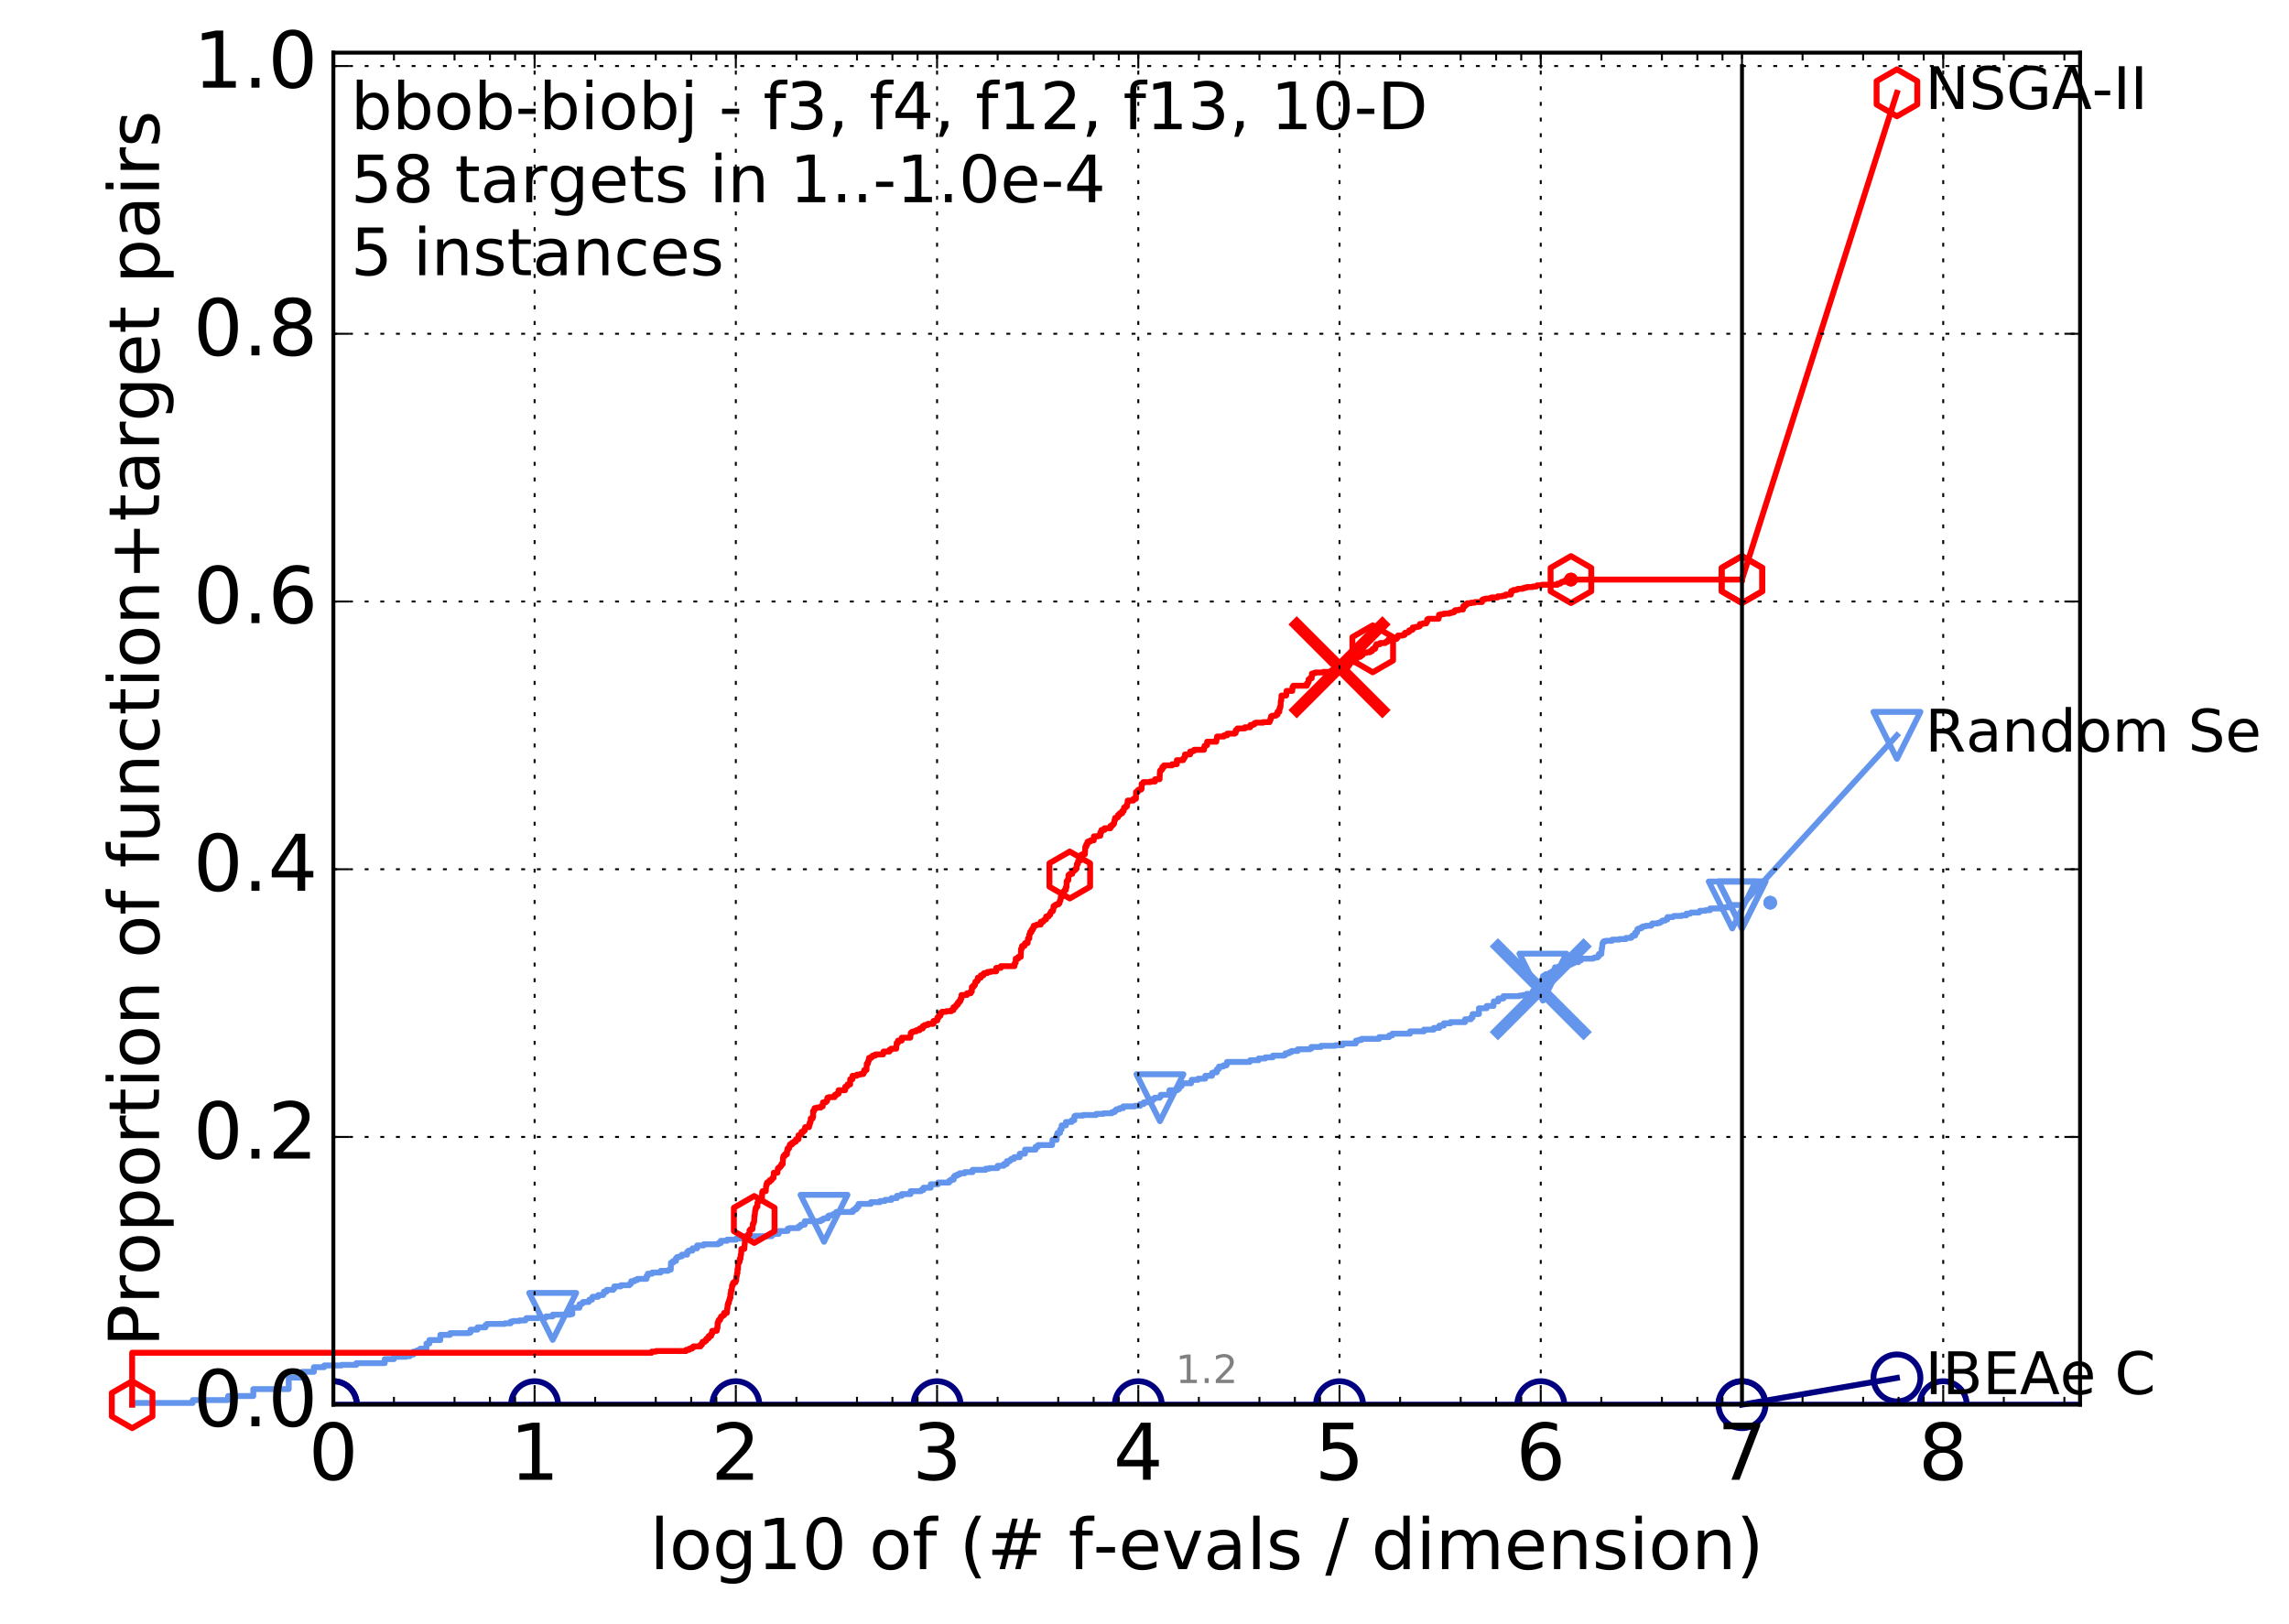 <?xml version="1.0" encoding="utf-8" standalone="no"?>
<!DOCTYPE svg PUBLIC "-//W3C//DTD SVG 1.1//EN"
  "http://www.w3.org/Graphics/SVG/1.1/DTD/svg11.dtd">
<!-- Created with matplotlib (http://matplotlib.org/) -->
<svg height="415pt" version="1.1" viewBox="0 0 585 415" width="585pt" xmlns="http://www.w3.org/2000/svg" xmlns:xlink="http://www.w3.org/1999/xlink">
 <defs>
  <style type="text/css">
*{stroke-linecap:butt;stroke-linejoin:round;stroke-miterlimit:100000;}
  </style>
 </defs>
 <g id="figure_1">
  <g id="patch_1">
   <path d="M 0 415.456 
L 585.148 415.456 
L 585.148 0 
L 0 0 
z
" style="fill:#ffffff;"/>
  </g>
  <g id="axes_1">
   <g id="patch_2">
    <path d="M 85.2 359.056 
L 531.6 359.056 
L 531.6 13.456 
L 85.2 13.456 
z
" style="fill:#ffffff;"/>
   </g>
   <g id="line2d_1">
    <path clip-path="url(#p85a7c12bcf)" d="M 85.2 359.056 
L 85.2 359.056 
L 85.2 359.056 
L 85.2 359.056 
L 531.6 359.056 
" style="fill:none;stroke:#000080;stroke-linecap:square;stroke-width:1.5;"/>
   </g>
   <g id="line2d_2">
    <defs>
     <path d="M 0 6 
C 1.591 6 3.117 5.368 4.243 4.243 
C 5.368 3.117 6 1.591 6 0 
C 6 -1.591 5.368 -3.117 4.243 -4.243 
C 3.117 -5.368 1.591 -6 0 -6 
C -1.591 -6 -3.117 -5.368 -4.243 -4.243 
C -5.368 -3.117 -6 -1.591 -6 0 
C -6 1.591 -5.368 3.117 -4.243 4.243 
C -3.117 5.368 -1.591 6 0 6 
z
" id="ma44fcc4000" style="stroke:#000080;stroke-width:1.5;"/>
    </defs>
    <g clip-path="url(#p85a7c12bcf)">
     <use style="fill:none;stroke:#000080;stroke-width:1.5;" x="85.2" xlink:href="#ma44fcc4000" y="359.056"/>
     <use style="fill:none;stroke:#000080;stroke-width:1.5;" x="85.2" xlink:href="#ma44fcc4000" y="359.056"/>
     <use style="fill:none;stroke:#000080;stroke-width:1.5;" x="136.629" xlink:href="#ma44fcc4000" y="359.056"/>
     <use style="fill:none;stroke:#000080;stroke-width:1.5;" x="188.057" xlink:href="#ma44fcc4000" y="359.056"/>
     <use style="fill:none;stroke:#000080;stroke-width:1.5;" x="239.486" xlink:href="#ma44fcc4000" y="359.056"/>
     <use style="fill:none;stroke:#000080;stroke-width:1.5;" x="290.914" xlink:href="#ma44fcc4000" y="359.056"/>
     <use style="fill:none;stroke:#000080;stroke-width:1.5;" x="342.343" xlink:href="#ma44fcc4000" y="359.056"/>
     <use style="fill:none;stroke:#000080;stroke-width:1.5;" x="393.771" xlink:href="#ma44fcc4000" y="359.056"/>
     <use style="fill:none;stroke:#000080;stroke-width:1.5;" x="445.2" xlink:href="#ma44fcc4000" y="359.056"/>
     <use style="fill:none;stroke:#000080;stroke-width:1.5;" x="496.629" xlink:href="#ma44fcc4000" y="359.056"/>
    </g>
   </g>
   <g id="line2d_3"/>
   <g id="line2d_4">
    <defs>
     <path d="M 0 1.5 
C 0.398 1.5 0.779 1.342 1.061 1.061 
C 1.342 0.779 1.5 0.398 1.5 0 
C 1.5 -0.398 1.342 -0.779 1.061 -1.061 
C 0.779 -1.342 0.398 -1.5 0 -1.5 
C -0.398 -1.5 -0.779 -1.342 -1.061 -1.061 
C -1.342 -0.779 -1.5 -0.398 -1.5 0 
C -1.5 0.398 -1.342 0.779 -1.061 1.061 
C -0.779 1.342 -0.398 1.5 0 1.5 
z
" id="m46d6c87017" style="stroke:#6495ed;stroke-width:0.5;"/>
    </defs>
    <g>
     <use style="fill:#6495ed;stroke:#6495ed;stroke-width:0.5;" x="452.419" xlink:href="#m46d6c87017" y="230.74"/>
     <use style="fill:#6495ed;stroke:#6495ed;stroke-width:0.5;" x="452.419" xlink:href="#m46d6c87017" y="230.74"/>
    </g>
   </g>
   <g id="line2d_5">
    <path d="M 33.771 359.056 
L 33.771 358.614 
L 49.253 358.614 
L 49.253 357.876 
L 58.309 357.876 
L 58.309 356.844 
L 64.735 356.844 
L 64.735 355.074 
L 73.791 355.074 
L 73.791 352.124 
L 77.234 352.124 
L 77.234 350.649 
L 80.216 350.649 
L 80.216 349.469 
L 82.847 349.469 
L 82.847 349.027 
L 87.329 349.027 
L 87.329 348.879 
L 91.06 348.879 
L 91.06 348.437 
L 98.328 348.437 
L 98.328 347.405 
L 100.682 347.405 
L 100.682 346.815 
L 103.803 346.815 
L 103.803 346.667 
L 104.754 346.667 
L 104.754 346.225 
L 105.665 346.225 
L 105.665 345.487 
L 106.541 345.487 
L 106.541 345.192 
L 107.384 345.192 
L 107.384 344.75 
L 108.98 344.75 
L 108.98 343.422 
L 109.738 343.422 
L 109.738 342.537 
L 112.533 342.537 
L 112.533 341.21 
L 115.017 341.21 
L 115.017 340.768 
L 119.765 340.768 
L 119.765 340.62 
L 120.235 340.62 
L 120.235 339.883 
L 122.023 339.883 
L 122.023 339.293 
L 124.074 339.293 
L 124.074 338.703 
L 124.462 338.703 
L 124.462 338.408 
L 128.979 338.408 
L 128.979 338.26 
L 130.499 338.26 
L 130.499 337.818 
L 131.079 337.818 
L 131.079 337.67 
L 132.734 337.67 
L 132.734 337.523 
L 134.275 337.523 
L 134.275 337.228 
L 134.522 337.228 
L 134.522 336.933 
L 137.505 336.933 
L 137.505 336.785 
L 139.555 336.785 
L 139.555 336.49 
L 141.252 336.49 
L 141.252 336.048 
L 145.685 336.048 
L 145.685 335.9 
L 146.272 335.9 
L 146.272 334.278 
L 148.083 334.278 
L 148.083 333.393 
L 148.611 333.393 
L 148.611 333.245 
L 148.741 333.245 
L 148.741 333.098 
L 149 333.098 
L 149 332.803 
L 150.489 332.803 
L 150.489 332.508 
L 150.609 332.508 
L 150.609 332.213 
L 151.314 332.213 
L 151.314 331.771 
L 151.43 331.771 
L 151.43 331.476 
L 152.878 331.476 
L 152.878 331.033 
L 154.137 331.033 
L 154.137 330.738 
L 154.34 330.738 
L 154.34 330.148 
L 155.037 330.148 
L 155.037 329.706 
L 156.734 329.706 
L 156.734 329.411 
L 157.005 329.411 
L 157.005 328.821 
L 158.647 328.821 
L 158.647 328.526 
L 160.866 328.526 
L 160.866 328.231 
L 161.166 328.231 
L 161.166 328.083 
L 161.315 328.083 
L 161.315 327.493 
L 162.185 327.493 
L 162.185 327.198 
L 162.885 327.198 
L 162.885 326.903 
L 165.238 326.903 
L 165.238 326.166 
L 165.546 326.166 
L 165.546 325.576 
L 166.68 325.576 
L 166.68 325.281 
L 168.84 325.281 
L 168.84 324.839 
L 170.762 324.839 
L 170.762 324.691 
L 170.955 324.691 
L 170.955 324.544 
L 171.43 324.544 
L 171.477 322.774 
L 172.033 322.774 
L 172.033 322.331 
L 172.754 322.331 
L 172.754 321.594 
L 173.062 321.594 
L 173.062 321.299 
L 173.708 321.299 
L 173.708 321.151 
L 174.253 321.151 
L 174.253 320.709 
L 175.619 320.709 
L 175.619 319.971 
L 175.967 319.971 
L 175.967 319.676 
L 176.98 319.676 
L 176.98 319.086 
L 178.159 319.086 
L 178.159 318.349 
L 179.834 318.349 
L 179.834 318.054 
L 183.57 318.054 
L 183.57 317.759 
L 184.216 317.759 
L 184.216 317.169 
L 185.828 317.169 
L 185.828 316.874 
L 188.146 316.874 
L 188.146 316.579 
L 189.527 316.579 
L 189.527 315.989 
L 197.232 315.989 
L 197.232 315.547 
L 197.788 315.547 
L 197.788 315.399 
L 199.024 315.399 
L 199.024 314.662 
L 201.297 314.662 
L 201.297 314.072 
L 201.749 314.072 
L 201.749 313.924 
L 204.09 313.924 
L 204.09 313.482 
L 204.66 313.482 
L 204.66 313.039 
L 205.678 313.039 
L 205.678 312.154 
L 209.723 312.154 
L 209.723 311.859 
L 210.291 311.859 
L 210.291 311.564 
L 210.594 311.564 
L 210.594 311.417 
L 211.629 311.417 
L 211.629 310.827 
L 211.93 310.827 
L 211.93 310.679 
L 212.869 310.679 
L 212.869 310.384 
L 213.219 310.384 
L 213.219 310.237 
L 213.706 310.237 
L 213.706 309.794 
L 217.939 309.794 
L 217.939 309.352 
L 218.369 309.352 
L 218.369 309.057 
L 218.931 309.057 
L 218.931 308.467 
L 219.419 308.467 
L 219.419 307.73 
L 222.575 307.73 
L 222.575 307.287 
L 224.902 307.287 
L 224.902 306.992 
L 226.174 306.992 
L 226.174 306.697 
L 227.844 306.697 
L 227.844 306.255 
L 229.23 306.255 
L 229.23 305.665 
L 230.447 305.665 
L 230.447 305.222 
L 232.7 305.222 
L 232.7 304.485 
L 235.391 304.485 
L 235.391 304.19 
L 235.982 304.19 
L 235.982 303.6 
L 237.858 303.6 
L 237.858 302.715 
L 239.752 302.715 
L 239.752 302.272 
L 242.566 302.272 
L 242.566 301.83 
L 243.002 301.83 
L 243.002 301.535 
L 243.743 301.535 
L 243.743 300.798 
L 244.02 300.798 
L 244.02 300.503 
L 244.662 300.503 
L 244.662 300.208 
L 245.26 300.208 
L 245.26 299.913 
L 246.537 299.913 
L 246.537 299.618 
L 248.554 299.618 
L 248.554 299.028 
L 251.907 299.028 
L 251.907 298.733 
L 252.839 298.733 
L 252.839 298.585 
L 254.964 298.585 
L 254.964 297.995 
L 256.518 297.995 
L 256.518 297.553 
L 257.309 297.553 
L 257.309 296.815 
L 258.101 296.815 
L 258.101 296.52 
L 258.423 296.52 
L 258.423 296.225 
L 259.174 296.225 
L 259.174 295.783 
L 260.601 295.783 
L 260.601 294.898 
L 261.951 294.898 
L 261.951 293.865 
L 264.667 293.865 
L 264.667 293.128 
L 265.307 293.128 
L 265.307 292.686 
L 268.881 292.686 
L 268.986 291.358 
L 270.044 291.358 
L 270.044 290.178 
L 270.251 290.178 
L 270.251 289.588 
L 270.933 289.588 
L 270.933 288.703 
L 271.299 288.703 
L 271.319 287.671 
L 272.417 287.671 
L 272.417 286.786 
L 273.892 286.786 
L 273.892 286.343 
L 274.573 286.343 
L 274.573 285.311 
L 274.848 285.311 
L 274.848 285.164 
L 276.805 285.164 
L 276.805 285.016 
L 280.155 285.016 
L 280.155 284.721 
L 282.031 284.721 
L 282.031 284.574 
L 284.146 284.574 
L 284.146 284.279 
L 284.85 284.279 
L 284.85 283.984 
L 285.16 283.984 
L 285.16 283.689 
L 285.311 283.689 
L 285.311 283.541 
L 286.143 283.541 
L 286.143 283.246 
L 287.072 283.246 
L 287.072 282.804 
L 290.064 282.804 
L 290.064 282.656 
L 291.401 282.656 
L 291.401 282.214 
L 292.299 282.214 
L 292.299 281.771 
L 293.334 281.771 
L 293.334 281.329 
L 294.584 281.329 
L 294.584 280.886 
L 295.095 280.886 
L 295.095 280.591 
L 296.443 280.591 
L 296.443 280.296 
L 296.643 280.296 
L 296.643 279.854 
L 298.79 279.854 
L 298.887 278.674 
L 300.89 278.674 
L 300.89 278.379 
L 301.316 278.379 
L 301.316 277.642 
L 301.976 277.642 
L 301.976 276.904 
L 304.4 276.904 
L 304.4 276.462 
L 304.554 276.462 
L 304.554 276.019 
L 306.188 276.019 
L 306.188 275.724 
L 308.026 275.724 
L 308.026 274.987 
L 309.75 274.987 
L 309.75 274.249 
L 310.198 274.249 
L 310.198 274.102 
L 310.961 274.102 
L 310.961 273.364 
L 311.329 273.364 
L 311.329 273.217 
L 311.524 273.217 
L 311.524 272.627 
L 312.618 272.627 
L 312.618 272.332 
L 313.454 272.332 
L 313.454 272.037 
L 313.579 272.037 
L 313.579 271.447 
L 319.405 271.447 
L 319.499 271.004 
L 321.671 271.004 
L 321.671 270.562 
L 323.374 270.562 
L 323.374 270.267 
L 325.302 270.267 
L 325.302 269.825 
L 328.169 269.825 
L 328.169 269.677 
L 328.513 269.677 
L 328.513 269.235 
L 329.414 269.235 
L 329.414 268.94 
L 330.058 268.94 
L 330.058 268.645 
L 331.66 268.645 
L 331.66 268.202 
L 334.764 268.202 
L 334.764 268.055 
L 335.128 268.055 
L 335.128 267.612 
L 337.631 267.612 
L 337.631 267.317 
L 341.283 267.317 
L 341.283 267.17 
L 343.164 267.17 
L 343.164 266.727 
L 346.499 266.727 
L 346.536 265.99 
L 347.188 265.99 
L 347.188 265.842 
L 347.945 265.842 
L 347.945 265.547 
L 352.471 265.547 
L 352.471 265.105 
L 355.028 265.105 
L 355.028 264.662 
L 355.826 264.662 
L 355.826 264.22 
L 360.351 264.22 
L 360.351 263.63 
L 363.922 263.63 
L 363.922 263.187 
L 366.438 263.187 
L 366.438 262.745 
L 367.857 262.745 
L 367.857 262.155 
L 369.005 262.155 
L 369.005 261.565 
L 370.696 261.565 
L 370.696 261.27 
L 374.415 261.27 
L 374.415 260.533 
L 375.914 260.533 
L 375.914 260.09 
L 376.346 260.09 
L 376.346 259.205 
L 377.968 259.205 
L 377.968 257.73 
L 379.947 257.73 
L 379.947 257.14 
L 381.688 257.14 
L 381.767 255.96 
L 382.914 255.96 
L 382.914 255.223 
L 384.233 255.223 
L 384.233 254.633 
L 388.274 254.633 
L 388.274 254.486 
L 389.222 254.486 
L 389.222 254.338 
L 390.188 254.338 
L 390.188 254.043 
L 391.75 254.043 
L 391.75 253.306 
L 392.49 253.306 
L 392.49 252.863 
L 393.784 252.863 
L 393.88 251.683 
L 393.941 251.683 
L 393.985 250.503 
L 394.179 250.503 
L 394.257 249.913 
L 394.326 249.913 
L 394.354 249.471 
L 394.707 249.471 
L 394.707 249.323 
L 394.943 249.323 
L 395.024 249.028 
L 395.806 249.028 
L 395.806 248.881 
L 395.976 248.881 
L 395.976 248.733 
L 396.312 248.733 
L 396.312 248.586 
L 396.428 248.586 
L 396.428 248.438 
L 396.955 248.438 
L 397.036 247.996 
L 397.401 247.996 
L 397.401 247.258 
L 398.285 247.258 
L 398.285 247.111 
L 398.983 247.111 
L 398.983 246.963 
L 399.53 246.963 
L 399.53 246.521 
L 401.609 246.521 
L 401.609 246.226 
L 402.198 246.226 
L 402.198 245.931 
L 403.394 245.931 
L 403.394 245.489 
L 404.048 245.489 
L 404.048 245.046 
L 407.094 245.046 
L 407.094 244.899 
L 407.533 244.899 
L 407.533 244.751 
L 408.265 244.751 
L 408.265 244.456 
L 408.622 244.456 
L 408.622 243.866 
L 409.256 243.866 
L 409.36 242.391 
L 409.43 242.391 
L 409.532 241.359 
L 409.546 241.359 
L 409.563 241.064 
L 409.726 241.064 
L 409.726 240.769 
L 409.846 240.769 
L 409.846 240.621 
L 410.382 240.621 
L 410.382 240.474 
L 412.01 240.474 
L 412.01 240.179 
L 413.861 240.179 
L 413.861 240.031 
L 415.559 240.031 
L 415.559 239.736 
L 416.893 239.736 
L 416.893 239.441 
L 417.177 239.441 
L 417.177 239.146 
L 417.89 239.146 
L 417.89 238.409 
L 418.345 238.409 
L 418.456 237.524 
L 418.706 237.524 
L 418.706 237.377 
L 419.189 237.377 
L 419.189 237.229 
L 419.586 237.229 
L 419.586 236.934 
L 419.917 236.934 
L 419.917 236.787 
L 420.64 236.787 
L 420.64 236.639 
L 421.996 236.639 
L 421.996 236.344 
L 422.27 236.344 
L 422.27 236.049 
L 423.681 236.049 
L 423.681 235.902 
L 424.246 235.902 
L 424.246 235.754 
L 424.421 235.754 
L 424.421 235.607 
L 424.738 235.607 
L 424.845 235.312 
L 425.596 235.312 
L 425.699 235.017 
L 426.156 235.017 
L 426.156 234.427 
L 427.556 234.427 
L 427.556 234.279 
L 427.769 234.279 
L 427.769 234.132 
L 429.816 234.132 
L 429.816 233.984 
L 430.995 233.984 
L 430.995 233.542 
L 432.003 233.542 
L 432.003 233.394 
L 432.178 233.394 
L 432.178 233.247 
L 434.235 233.247 
L 434.235 233.099 
L 434.438 233.099 
L 434.438 232.804 
L 435.859 232.804 
L 435.859 232.657 
L 437.055 232.657 
L 437.055 232.214 
L 439.696 232.214 
L 439.696 232.067 
L 440.703 232.067 
L 440.703 231.919 
L 442.385 231.919 
L 442.385 231.772 
L 442.708 231.772 
L 442.708 231.329 
L 445.2 231.329 
L 445.2 231.329 
" style="fill:none;stroke:#6495ed;stroke-linecap:square;stroke-width:1.5;"/>
   </g>
   <g id="line2d_6">
    <defs>
     <path d="M -0 6 
L 6 -6 
L -6 -6 
z
" id="med2235ab41" style="stroke:#6495ed;stroke-linejoin:miter;stroke-width:1.5;"/>
    </defs>
    <g>
     <use style="fill:none;stroke:#6495ed;stroke-linejoin:miter;stroke-width:1.5;" x="141.252" xlink:href="#med2235ab41" y="336.49"/>
     <use style="fill:none;stroke:#6495ed;stroke-linejoin:miter;stroke-width:1.5;" x="210.594" xlink:href="#med2235ab41" y="311.417"/>
     <use style="fill:none;stroke:#6495ed;stroke-linejoin:miter;stroke-width:1.5;" x="296.443" xlink:href="#med2235ab41" y="280.591"/>
     <use style="fill:none;stroke:#6495ed;stroke-linejoin:miter;stroke-width:1.5;" x="394.326" xlink:href="#med2235ab41" y="249.766"/>
     <use style="fill:none;stroke:#6495ed;stroke-linejoin:miter;stroke-width:1.5;" x="442.708" xlink:href="#med2235ab41" y="231.329"/>
     <use style="fill:none;stroke:#6495ed;stroke-linejoin:miter;stroke-width:1.5;" x="445.2" xlink:href="#med2235ab41" y="231.329"/>
    </g>
   </g>
   <g id="line2d_7"/>
   <g id="line2d_8">
    <path clip-path="url(#p85a7c12bcf)" d="M 393.771 252.863 
" style="fill:none;stroke:#6495ed;stroke-linecap:square;"/>
    <defs>
     <path d="M -12 12 
L 12 -12 
M -12 -12 
L 12 12 
" id="m0416e194b2" style="stroke:#6495ed;stroke-width:3.0;"/>
    </defs>
    <g clip-path="url(#p85a7c12bcf)">
     <use style="fill:#6495ed;stroke:#6495ed;stroke-width:3.0;" x="393.771" xlink:href="#m0416e194b2" y="252.863"/>
    </g>
   </g>
   <g id="line2d_9">
    <defs>
     <path d="M 0 1.5 
C 0.398 1.5 0.779 1.342 1.061 1.061 
C 1.342 0.779 1.5 0.398 1.5 0 
C 1.5 -0.398 1.342 -0.779 1.061 -1.061 
C 0.779 -1.342 0.398 -1.5 0 -1.5 
C -0.398 -1.5 -0.779 -1.342 -1.061 -1.061 
C -1.342 -0.779 -1.5 -0.398 -1.5 0 
C -1.5 0.398 -1.342 0.779 -1.061 1.061 
C -0.779 1.342 -0.398 1.5 0 1.5 
z
" id="m869b99278b" style="stroke:#ff0000;stroke-width:0.5;"/>
    </defs>
    <g>
     <use style="fill:#ff0000;stroke:#ff0000;stroke-width:0.5;" x="401.482" xlink:href="#m869b99278b" y="148.145"/>
     <use style="fill:#ff0000;stroke:#ff0000;stroke-width:0.5;" x="401.482" xlink:href="#m869b99278b" y="148.145"/>
    </g>
   </g>
   <g id="line2d_10">
    <path d="M 33.771 359.056 
L 33.771 345.782 
L 166.563 345.782 
L 166.563 345.487 
L 167.647 345.487 
L 167.647 345.34 
L 175.345 345.34 
L 175.345 345.045 
L 176.12 345.045 
L 176.12 344.75 
L 176.833 344.75 
L 176.833 344.455 
L 177.199 344.455 
L 177.199 344.16 
L 179.012 344.16 
L 179.012 343.717 
L 179.41 343.717 
L 179.41 343.275 
L 179.574 343.275 
L 179.574 342.98 
L 180.154 342.98 
L 180.154 342.685 
L 180.502 342.685 
L 180.502 342.242 
L 180.658 342.242 
L 180.658 342.095 
L 181.12 342.095 
L 181.12 341.505 
L 181.751 341.505 
L 181.751 340.915 
L 182.016 340.915 
L 182.016 340.178 
L 183.185 340.178 
L 183.24 339.44 
L 183.378 339.44 
L 183.406 338.113 
L 183.57 338.113 
L 183.57 337.67 
L 183.706 337.67 
L 183.706 337.375 
L 184.056 337.375 
L 184.163 336.785 
L 184.295 336.785 
L 184.295 336.49 
L 184.61 336.49 
L 184.61 336.343 
L 184.766 336.343 
L 184.766 336.195 
L 185.049 336.195 
L 185.049 335.605 
L 185.753 335.605 
L 185.852 334.425 
L 185.926 334.425 
L 185.951 333.54 
L 186.049 333.54 
L 186.073 333.098 
L 186.243 333.098 
L 186.34 332.361 
L 186.436 332.361 
L 186.508 331.771 
L 186.675 331.771 
L 186.675 330.738 
L 186.817 330.738 
L 186.817 329.853 
L 187.005 329.853 
L 187.099 328.526 
L 187.308 328.526 
L 187.331 327.936 
L 187.446 327.936 
L 187.446 327.788 
L 187.968 327.788 
L 187.968 327.346 
L 188.146 327.346 
L 188.191 326.313 
L 188.279 326.313 
L 188.368 325.428 
L 188.478 325.428 
L 188.478 324.396 
L 188.609 324.396 
L 188.652 322.774 
L 188.912 322.774 
L 188.912 322.479 
L 189.04 322.479 
L 189.062 321.741 
L 189.253 321.741 
L 189.316 320.709 
L 189.401 320.709 
L 189.485 319.234 
L 190.226 319.234 
L 190.328 317.906 
L 190.348 317.906 
L 190.388 317.022 
L 190.528 317.022 
L 190.528 316.284 
L 190.728 316.284 
L 190.728 316.137 
L 190.964 316.137 
L 190.964 315.842 
L 191.198 315.842 
L 191.198 315.547 
L 191.545 315.547 
L 191.545 314.514 
L 191.773 314.514 
L 191.773 314.219 
L 192.296 314.219 
L 192.407 312.892 
L 192.425 312.892 
L 192.425 312.744 
L 192.608 312.744 
L 192.681 312.302 
L 192.735 312.302 
L 192.826 310.679 
L 192.898 310.679 
L 193.005 309.352 
L 193.095 309.352 
L 193.13 308.762 
L 193.308 308.762 
L 193.308 308.467 
L 193.571 308.467 
L 193.571 307.435 
L 193.727 307.435 
L 193.727 307.14 
L 193.969 307.14 
L 193.969 306.845 
L 194.088 306.845 
L 194.088 306.697 
L 194.41 306.697 
L 194.443 306.402 
L 194.594 306.402 
L 194.594 306.255 
L 194.727 306.255 
L 194.81 304.632 
L 194.876 304.632 
L 194.876 304.485 
L 195.7 304.485 
L 195.795 303.157 
L 195.873 303.157 
L 195.873 302.715 
L 196.046 302.715 
L 196.046 302.272 
L 196.279 302.272 
L 196.279 302.125 
L 196.692 302.125 
L 196.692 301.682 
L 197.188 301.682 
L 197.188 301.388 
L 197.365 301.388 
L 197.409 301.093 
L 197.701 301.093 
L 197.745 299.765 
L 198.694 299.765 
L 198.777 298.733 
L 198.86 298.733 
L 198.86 298.585 
L 199.161 298.585 
L 199.161 298.29 
L 199.444 298.29 
L 199.444 298.143 
L 199.565 298.143 
L 199.565 297.995 
L 199.698 297.995 
L 199.698 297.553 
L 200.04 297.553 
L 200.118 295.93 
L 200.183 295.93 
L 200.222 295.488 
L 200.582 295.488 
L 200.582 295.045 
L 201.123 295.045 
L 201.136 294.16 
L 201.284 294.16 
L 201.284 293.571 
L 201.664 293.571 
L 201.664 293.128 
L 201.822 293.128 
L 201.87 292.538 
L 202.428 292.538 
L 202.428 292.096 
L 202.904 292.096 
L 202.904 291.801 
L 203.427 291.801 
L 203.427 291.211 
L 204.068 291.211 
L 204.068 290.178 
L 204.404 290.178 
L 204.404 290.031 
L 204.83 290.031 
L 204.851 289.293 
L 205.33 289.293 
L 205.33 288.998 
L 205.657 288.998 
L 205.657 288.556 
L 205.769 288.556 
L 205.769 288.113 
L 206.757 288.113 
L 206.757 287.523 
L 206.931 287.523 
L 206.931 286.933 
L 207.15 286.933 
L 207.198 285.901 
L 207.685 285.901 
L 207.685 285.459 
L 207.805 285.459 
L 207.805 283.984 
L 208.071 283.984 
L 208.181 283.246 
L 208.754 283.246 
L 208.754 283.099 
L 209.765 283.099 
L 209.765 282.804 
L 210.258 282.804 
L 210.316 281.771 
L 211.038 281.771 
L 211.038 281.476 
L 211.371 281.476 
L 211.449 280.591 
L 211.845 280.591 
L 211.845 280.444 
L 213.298 280.444 
L 213.363 279.854 
L 213.847 279.854 
L 213.847 279.559 
L 214.321 279.559 
L 214.321 278.674 
L 216.006 278.674 
L 216.006 277.789 
L 216.474 277.789 
L 216.474 277.642 
L 216.599 277.642 
L 216.599 277.199 
L 217.273 277.199 
L 217.279 275.872 
L 217.869 275.872 
L 217.869 274.987 
L 218.976 274.987 
L 218.976 274.692 
L 219.859 274.692 
L 219.859 274.544 
L 220.641 274.544 
L 220.641 274.102 
L 220.889 274.102 
L 220.889 273.512 
L 221.441 273.512 
L 221.522 271.889 
L 221.794 271.889 
L 221.903 271.152 
L 222.054 271.152 
L 222.088 270.414 
L 222.674 270.414 
L 222.674 270.12 
L 223.013 270.12 
L 223.013 269.825 
L 223.707 269.825 
L 223.707 269.53 
L 225.69 269.53 
L 225.781 268.792 
L 227.308 268.792 
L 227.308 268.35 
L 227.739 268.35 
L 227.739 268.055 
L 229.056 268.055 
L 229.166 266.58 
L 229.514 266.58 
L 229.514 265.99 
L 230.457 265.99 
L 230.457 265.252 
L 232.636 265.252 
L 232.709 264.515 
L 232.748 264.515 
L 232.748 264.072 
L 233.004 264.072 
L 233.004 263.777 
L 233.453 263.777 
L 233.453 263.63 
L 234.176 263.63 
L 234.176 263.335 
L 235.026 263.335 
L 235.026 262.892 
L 235.814 262.892 
L 235.814 262.303 
L 236.298 262.303 
L 236.298 262.008 
L 237.128 262.008 
L 237.128 261.713 
L 238.553 261.713 
L 238.553 260.975 
L 239.085 260.975 
L 239.085 260.828 
L 239.562 260.828 
L 239.562 260.09 
L 239.906 260.09 
L 239.906 259.648 
L 240.342 259.648 
L 240.342 258.91 
L 240.756 258.91 
L 240.756 258.615 
L 241.865 258.615 
L 241.865 258.468 
L 243.152 258.468 
L 243.152 258.173 
L 243.692 258.173 
L 243.692 257.435 
L 244.224 257.435 
L 244.224 257.14 
L 244.378 257.14 
L 244.378 256.845 
L 244.757 256.845 
L 244.798 256.255 
L 245.184 256.255 
L 245.184 255.813 
L 245.501 255.813 
L 245.501 255.223 
L 245.726 255.223 
L 245.726 254.338 
L 247.111 254.338 
L 247.111 253.896 
L 248.081 253.896 
L 248.081 253.453 
L 248.373 253.453 
L 248.373 252.273 
L 248.811 252.273 
L 248.811 251.831 
L 249.169 251.831 
L 249.263 250.946 
L 249.632 250.946 
L 249.632 250.651 
L 249.897 250.651 
L 249.897 249.913 
L 250.657 249.913 
L 250.657 249.323 
L 251.324 249.323 
L 251.324 248.881 
L 251.508 248.881 
L 251.508 248.733 
L 252.363 248.733 
L 252.363 248.438 
L 253.215 248.438 
L 253.215 248.291 
L 254.609 248.291 
L 254.609 247.406 
L 255.773 247.406 
L 255.773 246.963 
L 259.272 246.963 
L 259.272 246.374 
L 259.403 246.374 
L 259.403 246.079 
L 259.589 246.079 
L 259.589 245.046 
L 260.223 245.046 
L 260.223 244.604 
L 260.872 244.604 
L 260.955 242.539 
L 261.127 242.539 
L 261.198 241.801 
L 261.84 241.801 
L 261.888 241.211 
L 261.995 241.211 
L 261.995 241.064 
L 262.634 241.064 
L 262.713 239.884 
L 263.061 239.884 
L 263.066 238.851 
L 263.223 238.851 
L 263.258 238.262 
L 263.612 238.262 
L 263.612 237.672 
L 263.934 237.672 
L 263.934 237.229 
L 264.171 237.229 
L 264.171 236.639 
L 264.615 236.639 
L 264.615 236.492 
L 264.992 236.492 
L 264.992 236.344 
L 265.981 236.344 
L 265.981 235.607 
L 266.628 235.607 
L 266.628 235.312 
L 266.777 235.312 
L 266.777 235.164 
L 267.007 235.164 
L 267.007 235.017 
L 267.333 235.017 
L 267.358 234.279 
L 268.008 234.279 
L 268.094 233.837 
L 268.398 233.837 
L 268.398 233.394 
L 268.549 233.394 
L 268.641 232.952 
L 269.049 232.952 
L 269.049 232.657 
L 269.168 232.657 
L 269.249 231.624 
L 269.649 231.624 
L 269.649 231.329 
L 269.934 231.329 
L 269.934 231.182 
L 270.499 231.182 
L 270.499 230.887 
L 270.776 230.887 
L 270.776 230.445 
L 270.903 230.445 
L 270.903 230.15 
L 271.025 230.15 
L 271.102 229.265 
L 271.372 229.265 
L 271.419 228.38 
L 271.707 228.38 
L 271.707 227.937 
L 272.001 227.937 
L 272.058 227.495 
L 272.404 227.495 
L 272.404 226.757 
L 272.584 226.757 
L 272.596 225.282 
L 272.773 225.282 
L 272.773 224.987 
L 273.035 224.987 
L 273.072 223.66 
L 273.4 223.66 
L 273.4 223.365 
L 274.051 223.365 
L 274.051 222.775 
L 274.338 222.775 
L 274.338 222.48 
L 274.705 222.48 
L 274.705 222.185 
L 275.021 222.185 
L 275.021 222.038 
L 275.137 222.038 
L 275.207 220.858 
L 275.475 220.858 
L 275.516 220.12 
L 275.628 220.12 
L 275.628 219.973 
L 276.125 219.973 
L 276.125 219.088 
L 276.303 219.088 
L 276.303 218.498 
L 276.662 218.498 
L 276.662 218.35 
L 277.266 218.35 
L 277.376 216.433 
L 277.613 216.433 
L 277.613 215.843 
L 277.906 215.843 
L 277.906 215.253 
L 278.025 215.253 
L 278.025 215.106 
L 278.683 215.106 
L 278.683 214.811 
L 279.542 214.811 
L 279.572 213.778 
L 280.593 213.778 
L 280.593 213.631 
L 281.22 213.631 
L 281.22 212.746 
L 281.493 212.746 
L 281.493 212.156 
L 282.268 212.156 
L 282.268 211.713 
L 283.781 211.713 
L 283.781 211.123 
L 284.218 211.123 
L 284.218 210.828 
L 284.515 210.828 
L 284.515 210.533 
L 284.722 210.533 
L 284.83 209.648 
L 284.995 209.648 
L 284.995 209.058 
L 285.363 209.058 
L 285.363 208.911 
L 285.717 208.911 
L 285.717 208.321 
L 286.177 208.321 
L 286.177 207.878 
L 286.806 207.878 
L 286.806 207.289 
L 287.195 207.289 
L 287.288 206.404 
L 287.681 206.404 
L 287.681 206.109 
L 288.03 206.109 
L 288.107 205.224 
L 288.209 205.224 
L 288.209 204.634 
L 289.667 204.634 
L 289.667 204.191 
L 290.311 204.191 
L 290.329 202.421 
L 290.808 202.421 
L 290.808 201.979 
L 291 201.979 
L 291 201.831 
L 291.641 201.831 
L 291.641 201.684 
L 291.761 201.684 
L 291.761 200.356 
L 292.03 200.356 
L 292.03 200.209 
L 292.201 200.209 
L 292.201 199.914 
L 293.997 199.914 
L 293.997 199.766 
L 295.195 199.766 
L 295.195 199.177 
L 296.355 199.177 
L 296.435 197.259 
L 296.497 197.259 
L 296.497 196.964 
L 296.767 196.964 
L 296.767 196.669 
L 297.045 196.669 
L 297.045 196.079 
L 297.452 196.079 
L 297.477 195.637 
L 299.564 195.637 
L 299.564 195.342 
L 300.76 195.342 
L 300.76 194.309 
L 302.381 194.309 
L 302.381 193.867 
L 302.646 193.867 
L 302.646 193.572 
L 302.845 193.572 
L 302.845 192.834 
L 304.168 192.834 
L 304.168 192.097 
L 304.763 192.097 
L 304.763 191.949 
L 305.185 191.949 
L 305.185 191.654 
L 307.711 191.654 
L 307.711 191.065 
L 307.861 191.065 
L 307.861 190.622 
L 308.218 190.622 
L 308.218 190.475 
L 308.494 190.475 
L 308.499 189.59 
L 310.851 189.59 
L 310.917 188.852 
L 311.017 188.852 
L 311.044 188.262 
L 312.791 188.262 
L 312.791 187.967 
L 313.636 187.967 
L 313.636 187.525 
L 315.57 187.525 
L 315.57 187.377 
L 315.799 187.377 
L 315.819 186.64 
L 316.139 186.64 
L 316.139 186.345 
L 316.271 186.345 
L 316.271 186.197 
L 318.142 186.197 
L 318.142 185.902 
L 319.52 185.902 
L 319.571 185.312 
L 320.226 185.312 
L 320.226 185.165 
L 320.585 185.165 
L 320.585 184.87 
L 320.904 184.87 
L 320.904 184.722 
L 322.807 184.722 
L 322.807 184.575 
L 324.478 184.575 
L 324.567 184.132 
L 324.674 184.132 
L 324.674 183.69 
L 324.843 183.69 
L 324.849 183.1 
L 325.096 183.1 
L 325.096 182.953 
L 326.066 182.953 
L 326.066 182.658 
L 326.509 182.658 
L 326.509 181.92 
L 326.972 181.92 
L 326.972 181.183 
L 327.098 181.183 
L 327.098 180.74 
L 327.249 180.74 
L 327.352 179.118 
L 327.448 179.118 
L 327.516 177.79 
L 328.71 177.79 
L 328.803 176.61 
L 330.273 176.61 
L 330.336 175.578 
L 330.523 175.578 
L 330.523 175.283 
L 334.005 175.283 
L 334.005 174.693 
L 334.275 174.693 
L 334.275 174.398 
L 334.441 174.398 
L 334.441 173.661 
L 334.774 173.661 
L 334.774 173.366 
L 335.239 173.366 
L 335.268 172.186 
L 335.755 172.186 
L 335.755 172.038 
L 336.172 172.038 
L 336.172 171.891 
L 338.186 171.891 
L 338.186 171.743 
L 340.161 171.743 
L 340.161 171.448 
L 340.448 171.448 
L 340.448 171.301 
L 340.998 171.301 
L 340.998 171.006 
L 341.288 171.006 
L 341.288 170.563 
L 343.71 170.563 
L 343.71 170.416 
L 344.578 170.416 
L 344.601 169.973 
L 344.899 169.973 
L 344.899 169.383 
L 345.107 169.383 
L 345.107 169.236 
L 346.061 169.236 
L 346.061 168.646 
L 346.22 168.646 
L 346.22 168.351 
L 346.732 168.351 
L 346.732 167.909 
L 347.618 167.909 
L 347.618 167.761 
L 347.799 167.761 
L 347.799 167.466 
L 348.232 167.466 
L 348.285 167.024 
L 348.397 167.024 
L 348.397 166.876 
L 349.212 166.876 
L 349.212 166.729 
L 350.13 166.729 
L 350.13 166.434 
L 350.662 166.434 
L 350.75 165.991 
L 350.828 165.991 
L 350.828 165.844 
L 351.438 165.844 
L 351.531 165.106 
L 351.769 165.106 
L 351.769 164.664 
L 352.689 164.664 
L 352.689 164.369 
L 354.044 164.369 
L 354.154 164.074 
L 354.555 164.074 
L 354.555 163.779 
L 354.953 163.779 
L 354.953 163.336 
L 356.899 163.336 
L 356.899 163.041 
L 357.163 163.041 
L 357.163 162.599 
L 357.304 162.599 
L 357.304 162.451 
L 358.52 162.451 
L 358.52 162.304 
L 358.971 162.304 
L 358.983 161.861 
L 359.14 161.861 
L 359.14 161.714 
L 359.762 161.714 
L 359.762 161.566 
L 360.079 161.566 
L 360.155 161.124 
L 360.619 161.124 
L 360.619 160.976 
L 360.994 160.976 
L 361.057 160.386 
L 361.74 160.386 
L 361.74 160.239 
L 362.469 160.239 
L 362.469 160.092 
L 362.833 160.092 
L 362.889 159.502 
L 363.592 159.502 
L 363.592 159.354 
L 364.503 159.354 
L 364.546 158.912 
L 364.756 158.912 
L 364.756 158.322 
L 365.009 158.322 
L 365.009 158.174 
L 367.653 158.174 
L 367.722 157.732 
L 367.767 157.732 
L 367.767 157.142 
L 368.244 157.142 
L 368.244 156.994 
L 369.023 156.994 
L 369.023 156.847 
L 370.382 156.847 
L 370.382 156.699 
L 370.887 156.699 
L 370.887 156.552 
L 371.496 156.552 
L 371.496 156.404 
L 371.733 156.404 
L 371.733 156.109 
L 371.918 156.109 
L 371.918 155.962 
L 372.849 155.962 
L 372.849 155.814 
L 373.888 155.814 
L 373.975 154.929 
L 374.463 154.929 
L 374.503 154.487 
L 374.982 154.487 
L 374.982 154.192 
L 375.982 154.192 
L 375.982 154.044 
L 376.92 154.044 
L 376.92 153.897 
L 378.757 153.897 
L 378.827 153.307 
L 379.087 153.307 
L 379.087 153.159 
L 379.641 153.159 
L 379.641 153.012 
L 380.78 153.012 
L 380.78 152.864 
L 381.173 152.864 
L 381.173 152.717 
L 382.757 152.717 
L 382.788 152.422 
L 384.004 152.422 
L 384.004 152.275 
L 384.791 152.275 
L 384.819 151.98 
L 386.141 151.98 
L 386.191 151.095 
L 386.642 151.095 
L 386.642 150.947 
L 386.779 150.947 
L 386.779 150.8 
L 387.612 150.8 
L 387.612 150.652 
L 387.927 150.652 
L 387.927 150.505 
L 389.126 150.505 
L 389.126 150.357 
L 389.625 150.357 
L 389.625 150.21 
L 390.167 150.21 
L 390.167 150.062 
L 391.72 150.062 
L 391.72 149.915 
L 392.649 149.915 
L 392.649 149.767 
L 392.837 149.767 
L 392.837 149.62 
L 394.008 149.62 
L 394.008 149.472 
L 398.043 149.472 
L 398.071 149.177 
L 398.774 149.177 
L 398.774 149.03 
L 398.917 149.03 
L 398.917 148.882 
L 399.091 148.882 
L 399.091 148.735 
L 399.831 148.735 
L 399.831 148.44 
L 400.786 148.44 
L 400.786 148.292 
L 401.482 148.292 
L 401.482 148.145 
L 445.2 148.145 
L 445.2 148.145 
" style="fill:none;stroke:#ff0000;stroke-linecap:square;stroke-width:1.5;"/>
   </g>
   <g id="line2d_11">
    <defs>
     <path d="M 0 -6 
L -5.196 -3 
L -5.196 3 
L -0 6 
L 5.196 3 
L 5.196 -3 
z
" id="m9c06ad2d99" style="stroke:#ff0000;stroke-linejoin:miter;stroke-width:1.5;"/>
    </defs>
    <g>
     <use style="fill:none;stroke:#ff0000;stroke-linejoin:miter;stroke-width:1.5;" x="33.771" xlink:href="#m9c06ad2d99" y="359.056"/>
     <use style="fill:none;stroke:#ff0000;stroke-linejoin:miter;stroke-width:1.5;" x="192.753" xlink:href="#m9c06ad2d99" y="311.712"/>
     <use style="fill:none;stroke:#ff0000;stroke-linejoin:miter;stroke-width:1.5;" x="273.4" xlink:href="#m9c06ad2d99" y="223.66"/>
     <use style="fill:none;stroke:#ff0000;stroke-linejoin:miter;stroke-width:1.5;" x="350.828" xlink:href="#m9c06ad2d99" y="165.844"/>
     <use style="fill:none;stroke:#ff0000;stroke-linejoin:miter;stroke-width:1.5;" x="401.482" xlink:href="#m9c06ad2d99" y="148.145"/>
     <use style="fill:none;stroke:#ff0000;stroke-linejoin:miter;stroke-width:1.5;" x="445.2" xlink:href="#m9c06ad2d99" y="148.145"/>
    </g>
   </g>
   <g id="line2d_12"/>
   <g id="line2d_13">
    <path clip-path="url(#p85a7c12bcf)" d="M 342.346 170.563 
" style="fill:none;stroke:#ff0000;stroke-linecap:square;"/>
    <defs>
     <path d="M -12 12 
L 12 -12 
M -12 -12 
L 12 12 
" id="m9999cce996" style="stroke:#ff0000;stroke-width:3.0;"/>
    </defs>
    <g clip-path="url(#p85a7c12bcf)">
     <use style="fill:#ff0000;stroke:#ff0000;stroke-width:3.0;" x="342.346" xlink:href="#m9999cce996" y="170.563"/>
    </g>
   </g>
   <g id="line2d_14">
    <path d="M 445.2 359.056 
L 484.8 352.213 
" style="fill:none;stroke:#000080;stroke-linecap:square;stroke-width:1.5;"/>
    <g>
     <use style="fill:none;stroke:#000080;stroke-width:1.5;" x="445.2" xlink:href="#ma44fcc4000" y="359.056"/>
     <use style="fill:none;stroke:#000080;stroke-width:1.5;" x="484.8" xlink:href="#ma44fcc4000" y="352.213"/>
    </g>
   </g>
   <g id="line2d_15">
    <path d="M 445.2 231.329 
L 484.8 187.967 
" style="fill:none;stroke:#6495ed;stroke-linecap:square;stroke-width:1.5;"/>
    <g>
     <use style="fill:none;stroke:#6495ed;stroke-linejoin:miter;stroke-width:1.5;" x="445.2" xlink:href="#med2235ab41" y="231.329"/>
     <use style="fill:none;stroke:#6495ed;stroke-linejoin:miter;stroke-width:1.5;" x="484.8" xlink:href="#med2235ab41" y="187.967"/>
    </g>
   </g>
   <g id="line2d_16">
    <path d="M 445.2 148.145 
L 484.8 23.722 
" style="fill:none;stroke:#ff0000;stroke-linecap:square;stroke-width:1.5;"/>
    <g>
     <use style="fill:none;stroke:#ff0000;stroke-linejoin:miter;stroke-width:1.5;" x="445.2" xlink:href="#m9c06ad2d99" y="148.145"/>
     <use style="fill:none;stroke:#ff0000;stroke-linejoin:miter;stroke-width:1.5;" x="484.8" xlink:href="#m9c06ad2d99" y="23.722"/>
    </g>
   </g>
   <g id="line2d_17">
    <path d="M 445.2 359.056 
L 445.2 16.878 
" style="fill:none;stroke:#000000;stroke-linecap:square;"/>
   </g>
   <g id="patch_3">
    <path d="M 85.2 13.456 
L 531.6 13.456 
" style="fill:none;stroke:#000000;stroke-linecap:square;stroke-linejoin:miter;"/>
   </g>
   <g id="patch_4">
    <path d="M 531.6 359.056 
L 531.6 13.456 
" style="fill:none;stroke:#000000;stroke-linecap:square;stroke-linejoin:miter;"/>
   </g>
   <g id="patch_5">
    <path d="M 85.2 359.056 
L 531.6 359.056 
" style="fill:none;stroke:#000000;stroke-linecap:square;stroke-linejoin:miter;"/>
   </g>
   <g id="patch_6">
    <path d="M 85.2 359.056 
L 85.2 13.456 
" style="fill:none;stroke:#000000;stroke-linecap:square;stroke-linejoin:miter;"/>
   </g>
   <g id="matplotlib.axis_1">
    <g id="xtick_1">
     <g id="line2d_18">
      <path clip-path="url(#p85a7c12bcf)" d="M 85.2 359.056 
L 85.2 13.456 
" style="fill:none;stroke:#000000;stroke-dasharray:1,3;stroke-dashoffset:0.0;stroke-width:0.5;"/>
     </g>
     <g id="line2d_19">
      <defs>
       <path d="M 0 0 
L 0 -4 
" id="ma6f08dabe0" style="stroke:#000000;stroke-width:0.5;"/>
      </defs>
      <g>
       <use style="stroke:#000000;stroke-width:0.5;" x="85.2" xlink:href="#ma6f08dabe0" y="359.056"/>
      </g>
     </g>
     <g id="line2d_20">
      <defs>
       <path d="M 0 0 
L 0 4 
" id="m604d43eb52" style="stroke:#000000;stroke-width:0.5;"/>
      </defs>
      <g>
       <use style="stroke:#000000;stroke-width:0.5;" x="85.2" xlink:href="#m604d43eb52" y="13.456"/>
      </g>
     </g>
     <g id="text_1">
      <!-- 0 -->
      <defs>
       <path d="M 31.781 66.406 
Q 24.172 66.406 20.328 58.906 
Q 16.5 51.422 16.5 36.375 
Q 16.5 21.391 20.328 13.891 
Q 24.172 6.391 31.781 6.391 
Q 39.453 6.391 43.281 13.891 
Q 47.125 21.391 47.125 36.375 
Q 47.125 51.422 43.281 58.906 
Q 39.453 66.406 31.781 66.406 
M 31.781 74.219 
Q 44.047 74.219 50.516 64.516 
Q 56.984 54.828 56.984 36.375 
Q 56.984 17.969 50.516 8.266 
Q 44.047 -1.422 31.781 -1.422 
Q 19.531 -1.422 13.062 8.266 
Q 6.594 17.969 6.594 36.375 
Q 6.594 54.828 13.062 64.516 
Q 19.531 74.219 31.781 74.219 
" id="BitstreamVeraSans-Roman-30"/>
      </defs>
      <g transform="translate(78.838 378.253)scale(0.2 -0.2)">
       <use xlink:href="#BitstreamVeraSans-Roman-30"/>
      </g>
     </g>
    </g>
    <g id="xtick_2">
     <g id="line2d_21">
      <path clip-path="url(#p85a7c12bcf)" d="M 136.629 359.056 
L 136.629 13.456 
" style="fill:none;stroke:#000000;stroke-dasharray:1,3;stroke-dashoffset:0.0;stroke-width:0.5;"/>
     </g>
     <g id="line2d_22">
      <g>
       <use style="stroke:#000000;stroke-width:0.5;" x="136.629" xlink:href="#ma6f08dabe0" y="359.056"/>
      </g>
     </g>
     <g id="line2d_23">
      <g>
       <use style="stroke:#000000;stroke-width:0.5;" x="136.629" xlink:href="#m604d43eb52" y="13.456"/>
      </g>
     </g>
     <g id="text_2">
      <!-- 1 -->
      <defs>
       <path d="M 12.406 8.297 
L 28.516 8.297 
L 28.516 63.922 
L 10.984 60.406 
L 10.984 69.391 
L 28.422 72.906 
L 38.281 72.906 
L 38.281 8.297 
L 54.391 8.297 
L 54.391 0 
L 12.406 0 
z
" id="BitstreamVeraSans-Roman-31"/>
      </defs>
      <g transform="translate(130.266 378.253)scale(0.2 -0.2)">
       <use xlink:href="#BitstreamVeraSans-Roman-31"/>
      </g>
     </g>
    </g>
    <g id="xtick_3">
     <g id="line2d_24">
      <path clip-path="url(#p85a7c12bcf)" d="M 188.057 359.056 
L 188.057 13.456 
" style="fill:none;stroke:#000000;stroke-dasharray:1,3;stroke-dashoffset:0.0;stroke-width:0.5;"/>
     </g>
     <g id="line2d_25">
      <g>
       <use style="stroke:#000000;stroke-width:0.5;" x="188.057" xlink:href="#ma6f08dabe0" y="359.056"/>
      </g>
     </g>
     <g id="line2d_26">
      <g>
       <use style="stroke:#000000;stroke-width:0.5;" x="188.057" xlink:href="#m604d43eb52" y="13.456"/>
      </g>
     </g>
     <g id="text_3">
      <!-- 2 -->
      <defs>
       <path d="M 19.188 8.297 
L 53.609 8.297 
L 53.609 0 
L 7.328 0 
L 7.328 8.297 
Q 12.938 14.109 22.625 23.891 
Q 32.328 33.688 34.812 36.531 
Q 39.547 41.844 41.422 45.531 
Q 43.312 49.219 43.312 52.781 
Q 43.312 58.594 39.234 62.25 
Q 35.156 65.922 28.609 65.922 
Q 23.969 65.922 18.812 64.312 
Q 13.672 62.703 7.812 59.422 
L 7.812 69.391 
Q 13.766 71.781 18.938 73 
Q 24.125 74.219 28.422 74.219 
Q 39.75 74.219 46.484 68.547 
Q 53.219 62.891 53.219 53.422 
Q 53.219 48.922 51.531 44.891 
Q 49.859 40.875 45.406 35.406 
Q 44.188 33.984 37.641 27.219 
Q 31.109 20.453 19.188 8.297 
" id="BitstreamVeraSans-Roman-32"/>
      </defs>
      <g transform="translate(181.695 378.253)scale(0.2 -0.2)">
       <use xlink:href="#BitstreamVeraSans-Roman-32"/>
      </g>
     </g>
    </g>
    <g id="xtick_4">
     <g id="line2d_27">
      <path clip-path="url(#p85a7c12bcf)" d="M 239.486 359.056 
L 239.486 13.456 
" style="fill:none;stroke:#000000;stroke-dasharray:1,3;stroke-dashoffset:0.0;stroke-width:0.5;"/>
     </g>
     <g id="line2d_28">
      <g>
       <use style="stroke:#000000;stroke-width:0.5;" x="239.486" xlink:href="#ma6f08dabe0" y="359.056"/>
      </g>
     </g>
     <g id="line2d_29">
      <g>
       <use style="stroke:#000000;stroke-width:0.5;" x="239.486" xlink:href="#m604d43eb52" y="13.456"/>
      </g>
     </g>
     <g id="text_4">
      <!-- 3 -->
      <defs>
       <path d="M 40.578 39.312 
Q 47.656 37.797 51.625 33 
Q 55.609 28.219 55.609 21.188 
Q 55.609 10.406 48.188 4.484 
Q 40.766 -1.422 27.094 -1.422 
Q 22.516 -1.422 17.656 -0.516 
Q 12.797 0.391 7.625 2.203 
L 7.625 11.719 
Q 11.719 9.328 16.594 8.109 
Q 21.484 6.891 26.812 6.891 
Q 36.078 6.891 40.938 10.547 
Q 45.797 14.203 45.797 21.188 
Q 45.797 27.641 41.281 31.266 
Q 36.766 34.906 28.719 34.906 
L 20.219 34.906 
L 20.219 43.016 
L 29.109 43.016 
Q 36.375 43.016 40.234 45.922 
Q 44.094 48.828 44.094 54.297 
Q 44.094 59.906 40.109 62.906 
Q 36.141 65.922 28.719 65.922 
Q 24.656 65.922 20.016 65.031 
Q 15.375 64.156 9.812 62.312 
L 9.812 71.094 
Q 15.438 72.656 20.344 73.438 
Q 25.25 74.219 29.594 74.219 
Q 40.828 74.219 47.359 69.109 
Q 53.906 64.016 53.906 55.328 
Q 53.906 49.266 50.438 45.094 
Q 46.969 40.922 40.578 39.312 
" id="BitstreamVeraSans-Roman-33"/>
      </defs>
      <g transform="translate(233.123 378.253)scale(0.2 -0.2)">
       <use xlink:href="#BitstreamVeraSans-Roman-33"/>
      </g>
     </g>
    </g>
    <g id="xtick_5">
     <g id="line2d_30">
      <path clip-path="url(#p85a7c12bcf)" d="M 290.914 359.056 
L 290.914 13.456 
" style="fill:none;stroke:#000000;stroke-dasharray:1,3;stroke-dashoffset:0.0;stroke-width:0.5;"/>
     </g>
     <g id="line2d_31">
      <g>
       <use style="stroke:#000000;stroke-width:0.5;" x="290.914" xlink:href="#ma6f08dabe0" y="359.056"/>
      </g>
     </g>
     <g id="line2d_32">
      <g>
       <use style="stroke:#000000;stroke-width:0.5;" x="290.914" xlink:href="#m604d43eb52" y="13.456"/>
      </g>
     </g>
     <g id="text_5">
      <!-- 4 -->
      <defs>
       <path d="M 37.797 64.312 
L 12.891 25.391 
L 37.797 25.391 
z
M 35.203 72.906 
L 47.609 72.906 
L 47.609 25.391 
L 58.016 25.391 
L 58.016 17.188 
L 47.609 17.188 
L 47.609 0 
L 37.797 0 
L 37.797 17.188 
L 4.891 17.188 
L 4.891 26.703 
z
" id="BitstreamVeraSans-Roman-34"/>
      </defs>
      <g transform="translate(284.552 378.253)scale(0.2 -0.2)">
       <use xlink:href="#BitstreamVeraSans-Roman-34"/>
      </g>
     </g>
    </g>
    <g id="xtick_6">
     <g id="line2d_33">
      <path clip-path="url(#p85a7c12bcf)" d="M 342.343 359.056 
L 342.343 13.456 
" style="fill:none;stroke:#000000;stroke-dasharray:1,3;stroke-dashoffset:0.0;stroke-width:0.5;"/>
     </g>
     <g id="line2d_34">
      <g>
       <use style="stroke:#000000;stroke-width:0.5;" x="342.343" xlink:href="#ma6f08dabe0" y="359.056"/>
      </g>
     </g>
     <g id="line2d_35">
      <g>
       <use style="stroke:#000000;stroke-width:0.5;" x="342.343" xlink:href="#m604d43eb52" y="13.456"/>
      </g>
     </g>
     <g id="text_6">
      <!-- 5 -->
      <defs>
       <path d="M 10.797 72.906 
L 49.516 72.906 
L 49.516 64.594 
L 19.828 64.594 
L 19.828 46.734 
Q 21.969 47.469 24.109 47.828 
Q 26.266 48.188 28.422 48.188 
Q 40.625 48.188 47.75 41.5 
Q 54.891 34.812 54.891 23.391 
Q 54.891 11.625 47.562 5.094 
Q 40.234 -1.422 26.906 -1.422 
Q 22.312 -1.422 17.547 -0.641 
Q 12.797 0.141 7.719 1.703 
L 7.719 11.625 
Q 12.109 9.234 16.797 8.062 
Q 21.484 6.891 26.703 6.891 
Q 35.156 6.891 40.078 11.328 
Q 45.016 15.766 45.016 23.391 
Q 45.016 31 40.078 35.438 
Q 35.156 39.891 26.703 39.891 
Q 22.75 39.891 18.812 39.016 
Q 14.891 38.141 10.797 36.281 
z
" id="BitstreamVeraSans-Roman-35"/>
      </defs>
      <g transform="translate(335.98 378.253)scale(0.2 -0.2)">
       <use xlink:href="#BitstreamVeraSans-Roman-35"/>
      </g>
     </g>
    </g>
    <g id="xtick_7">
     <g id="line2d_36">
      <path clip-path="url(#p85a7c12bcf)" d="M 393.771 359.056 
L 393.771 13.456 
" style="fill:none;stroke:#000000;stroke-dasharray:1,3;stroke-dashoffset:0.0;stroke-width:0.5;"/>
     </g>
     <g id="line2d_37">
      <g>
       <use style="stroke:#000000;stroke-width:0.5;" x="393.771" xlink:href="#ma6f08dabe0" y="359.056"/>
      </g>
     </g>
     <g id="line2d_38">
      <g>
       <use style="stroke:#000000;stroke-width:0.5;" x="393.771" xlink:href="#m604d43eb52" y="13.456"/>
      </g>
     </g>
     <g id="text_7">
      <!-- 6 -->
      <defs>
       <path d="M 33.016 40.375 
Q 26.375 40.375 22.484 35.828 
Q 18.609 31.297 18.609 23.391 
Q 18.609 15.531 22.484 10.953 
Q 26.375 6.391 33.016 6.391 
Q 39.656 6.391 43.531 10.953 
Q 47.406 15.531 47.406 23.391 
Q 47.406 31.297 43.531 35.828 
Q 39.656 40.375 33.016 40.375 
M 52.594 71.297 
L 52.594 62.312 
Q 48.875 64.062 45.094 64.984 
Q 41.312 65.922 37.594 65.922 
Q 27.828 65.922 22.672 59.328 
Q 17.531 52.734 16.797 39.406 
Q 19.672 43.656 24.016 45.922 
Q 28.375 48.188 33.594 48.188 
Q 44.578 48.188 50.953 41.516 
Q 57.328 34.859 57.328 23.391 
Q 57.328 12.156 50.688 5.359 
Q 44.047 -1.422 33.016 -1.422 
Q 20.359 -1.422 13.672 8.266 
Q 6.984 17.969 6.984 36.375 
Q 6.984 53.656 15.188 63.938 
Q 23.391 74.219 37.203 74.219 
Q 40.922 74.219 44.703 73.484 
Q 48.484 72.75 52.594 71.297 
" id="BitstreamVeraSans-Roman-36"/>
      </defs>
      <g transform="translate(387.409 378.253)scale(0.2 -0.2)">
       <use xlink:href="#BitstreamVeraSans-Roman-36"/>
      </g>
     </g>
    </g>
    <g id="xtick_8">
     <g id="line2d_39">
      <path clip-path="url(#p85a7c12bcf)" d="M 445.2 359.056 
L 445.2 13.456 
" style="fill:none;stroke:#000000;stroke-dasharray:1,3;stroke-dashoffset:0.0;stroke-width:0.5;"/>
     </g>
     <g id="line2d_40">
      <g>
       <use style="stroke:#000000;stroke-width:0.5;" x="445.2" xlink:href="#ma6f08dabe0" y="359.056"/>
      </g>
     </g>
     <g id="line2d_41">
      <g>
       <use style="stroke:#000000;stroke-width:0.5;" x="445.2" xlink:href="#m604d43eb52" y="13.456"/>
      </g>
     </g>
     <g id="text_8">
      <!-- 7 -->
      <defs>
       <path d="M 8.203 72.906 
L 55.078 72.906 
L 55.078 68.703 
L 28.609 0 
L 18.312 0 
L 43.219 64.594 
L 8.203 64.594 
z
" id="BitstreamVeraSans-Roman-37"/>
      </defs>
      <g transform="translate(438.837 378.253)scale(0.2 -0.2)">
       <use xlink:href="#BitstreamVeraSans-Roman-37"/>
      </g>
     </g>
    </g>
    <g id="xtick_9">
     <g id="line2d_42">
      <path clip-path="url(#p85a7c12bcf)" d="M 496.629 359.056 
L 496.629 13.456 
" style="fill:none;stroke:#000000;stroke-dasharray:1,3;stroke-dashoffset:0.0;stroke-width:0.5;"/>
     </g>
     <g id="line2d_43">
      <g>
       <use style="stroke:#000000;stroke-width:0.5;" x="496.629" xlink:href="#ma6f08dabe0" y="359.056"/>
      </g>
     </g>
     <g id="line2d_44">
      <g>
       <use style="stroke:#000000;stroke-width:0.5;" x="496.629" xlink:href="#m604d43eb52" y="13.456"/>
      </g>
     </g>
     <g id="text_9">
      <!-- 8 -->
      <defs>
       <path d="M 31.781 34.625 
Q 24.75 34.625 20.719 30.859 
Q 16.703 27.094 16.703 20.516 
Q 16.703 13.922 20.719 10.156 
Q 24.75 6.391 31.781 6.391 
Q 38.812 6.391 42.859 10.172 
Q 46.922 13.969 46.922 20.516 
Q 46.922 27.094 42.891 30.859 
Q 38.875 34.625 31.781 34.625 
M 21.922 38.812 
Q 15.578 40.375 12.031 44.719 
Q 8.5 49.078 8.5 55.328 
Q 8.5 64.062 14.719 69.141 
Q 20.953 74.219 31.781 74.219 
Q 42.672 74.219 48.875 69.141 
Q 55.078 64.062 55.078 55.328 
Q 55.078 49.078 51.531 44.719 
Q 48 40.375 41.703 38.812 
Q 48.828 37.156 52.797 32.312 
Q 56.781 27.484 56.781 20.516 
Q 56.781 9.906 50.312 4.234 
Q 43.844 -1.422 31.781 -1.422 
Q 19.734 -1.422 13.25 4.234 
Q 6.781 9.906 6.781 20.516 
Q 6.781 27.484 10.781 32.312 
Q 14.797 37.156 21.922 38.812 
M 18.312 54.391 
Q 18.312 48.734 21.844 45.562 
Q 25.391 42.391 31.781 42.391 
Q 38.141 42.391 41.719 45.562 
Q 45.312 48.734 45.312 54.391 
Q 45.312 60.062 41.719 63.234 
Q 38.141 66.406 31.781 66.406 
Q 25.391 66.406 21.844 63.234 
Q 18.312 60.062 18.312 54.391 
" id="BitstreamVeraSans-Roman-38"/>
      </defs>
      <g transform="translate(490.266 378.253)scale(0.2 -0.2)">
       <use xlink:href="#BitstreamVeraSans-Roman-38"/>
      </g>
     </g>
    </g>
    <g id="xtick_10">
     <g id="line2d_45">
      <defs>
       <path d="M 0 0 
L 0 -2 
" id="m595445fa04" style="stroke:#000000;stroke-width:0.5;"/>
      </defs>
      <g>
       <use style="stroke:#000000;stroke-width:0.5;" x="100.682" xlink:href="#m595445fa04" y="359.056"/>
      </g>
     </g>
     <g id="line2d_46">
      <defs>
       <path d="M 0 0 
L 0 2 
" id="mab7c5633c2" style="stroke:#000000;stroke-width:0.5;"/>
      </defs>
      <g>
       <use style="stroke:#000000;stroke-width:0.5;" x="100.682" xlink:href="#mab7c5633c2" y="13.456"/>
      </g>
     </g>
    </g>
    <g id="xtick_11">
     <g id="line2d_47">
      <g>
       <use style="stroke:#000000;stroke-width:0.5;" x="116.163" xlink:href="#m595445fa04" y="359.056"/>
      </g>
     </g>
     <g id="line2d_48">
      <g>
       <use style="stroke:#000000;stroke-width:0.5;" x="116.163" xlink:href="#mab7c5633c2" y="13.456"/>
      </g>
     </g>
    </g>
    <g id="xtick_12">
     <g id="line2d_49">
      <g>
       <use style="stroke:#000000;stroke-width:0.5;" x="125.219" xlink:href="#m595445fa04" y="359.056"/>
      </g>
     </g>
     <g id="line2d_50">
      <g>
       <use style="stroke:#000000;stroke-width:0.5;" x="125.219" xlink:href="#mab7c5633c2" y="13.456"/>
      </g>
     </g>
    </g>
    <g id="xtick_13">
     <g id="line2d_51">
      <g>
       <use style="stroke:#000000;stroke-width:0.5;" x="131.645" xlink:href="#m595445fa04" y="359.056"/>
      </g>
     </g>
     <g id="line2d_52">
      <g>
       <use style="stroke:#000000;stroke-width:0.5;" x="131.645" xlink:href="#mab7c5633c2" y="13.456"/>
      </g>
     </g>
    </g>
    <g id="xtick_14">
     <g id="line2d_53">
      <g>
       <use style="stroke:#000000;stroke-width:0.5;" x="152.11" xlink:href="#m595445fa04" y="359.056"/>
      </g>
     </g>
     <g id="line2d_54">
      <g>
       <use style="stroke:#000000;stroke-width:0.5;" x="152.11" xlink:href="#mab7c5633c2" y="13.456"/>
      </g>
     </g>
    </g>
    <g id="xtick_15">
     <g id="line2d_55">
      <g>
       <use style="stroke:#000000;stroke-width:0.5;" x="167.592" xlink:href="#m595445fa04" y="359.056"/>
      </g>
     </g>
     <g id="line2d_56">
      <g>
       <use style="stroke:#000000;stroke-width:0.5;" x="167.592" xlink:href="#mab7c5633c2" y="13.456"/>
      </g>
     </g>
    </g>
    <g id="xtick_16">
     <g id="line2d_57">
      <g>
       <use style="stroke:#000000;stroke-width:0.5;" x="176.648" xlink:href="#m595445fa04" y="359.056"/>
      </g>
     </g>
     <g id="line2d_58">
      <g>
       <use style="stroke:#000000;stroke-width:0.5;" x="176.648" xlink:href="#mab7c5633c2" y="13.456"/>
      </g>
     </g>
    </g>
    <g id="xtick_17">
     <g id="line2d_59">
      <g>
       <use style="stroke:#000000;stroke-width:0.5;" x="183.073" xlink:href="#m595445fa04" y="359.056"/>
      </g>
     </g>
     <g id="line2d_60">
      <g>
       <use style="stroke:#000000;stroke-width:0.5;" x="183.073" xlink:href="#mab7c5633c2" y="13.456"/>
      </g>
     </g>
    </g>
    <g id="xtick_18">
     <g id="line2d_61">
      <g>
       <use style="stroke:#000000;stroke-width:0.5;" x="203.539" xlink:href="#m595445fa04" y="359.056"/>
      </g>
     </g>
     <g id="line2d_62">
      <g>
       <use style="stroke:#000000;stroke-width:0.5;" x="203.539" xlink:href="#mab7c5633c2" y="13.456"/>
      </g>
     </g>
    </g>
    <g id="xtick_19">
     <g id="line2d_63">
      <g>
       <use style="stroke:#000000;stroke-width:0.5;" x="219.02" xlink:href="#m595445fa04" y="359.056"/>
      </g>
     </g>
     <g id="line2d_64">
      <g>
       <use style="stroke:#000000;stroke-width:0.5;" x="219.02" xlink:href="#mab7c5633c2" y="13.456"/>
      </g>
     </g>
    </g>
    <g id="xtick_20">
     <g id="line2d_65">
      <g>
       <use style="stroke:#000000;stroke-width:0.5;" x="228.076" xlink:href="#m595445fa04" y="359.056"/>
      </g>
     </g>
     <g id="line2d_66">
      <g>
       <use style="stroke:#000000;stroke-width:0.5;" x="228.076" xlink:href="#mab7c5633c2" y="13.456"/>
      </g>
     </g>
    </g>
    <g id="xtick_21">
     <g id="line2d_67">
      <g>
       <use style="stroke:#000000;stroke-width:0.5;" x="234.502" xlink:href="#m595445fa04" y="359.056"/>
      </g>
     </g>
     <g id="line2d_68">
      <g>
       <use style="stroke:#000000;stroke-width:0.5;" x="234.502" xlink:href="#mab7c5633c2" y="13.456"/>
      </g>
     </g>
    </g>
    <g id="xtick_22">
     <g id="line2d_69">
      <g>
       <use style="stroke:#000000;stroke-width:0.5;" x="254.967" xlink:href="#m595445fa04" y="359.056"/>
      </g>
     </g>
     <g id="line2d_70">
      <g>
       <use style="stroke:#000000;stroke-width:0.5;" x="254.967" xlink:href="#mab7c5633c2" y="13.456"/>
      </g>
     </g>
    </g>
    <g id="xtick_23">
     <g id="line2d_71">
      <g>
       <use style="stroke:#000000;stroke-width:0.5;" x="270.449" xlink:href="#m595445fa04" y="359.056"/>
      </g>
     </g>
     <g id="line2d_72">
      <g>
       <use style="stroke:#000000;stroke-width:0.5;" x="270.449" xlink:href="#mab7c5633c2" y="13.456"/>
      </g>
     </g>
    </g>
    <g id="xtick_24">
     <g id="line2d_73">
      <g>
       <use style="stroke:#000000;stroke-width:0.5;" x="279.505" xlink:href="#m595445fa04" y="359.056"/>
      </g>
     </g>
     <g id="line2d_74">
      <g>
       <use style="stroke:#000000;stroke-width:0.5;" x="279.505" xlink:href="#mab7c5633c2" y="13.456"/>
      </g>
     </g>
    </g>
    <g id="xtick_25">
     <g id="line2d_75">
      <g>
       <use style="stroke:#000000;stroke-width:0.5;" x="285.93" xlink:href="#m595445fa04" y="359.056"/>
      </g>
     </g>
     <g id="line2d_76">
      <g>
       <use style="stroke:#000000;stroke-width:0.5;" x="285.93" xlink:href="#mab7c5633c2" y="13.456"/>
      </g>
     </g>
    </g>
    <g id="xtick_26">
     <g id="line2d_77">
      <g>
       <use style="stroke:#000000;stroke-width:0.5;" x="306.396" xlink:href="#m595445fa04" y="359.056"/>
      </g>
     </g>
     <g id="line2d_78">
      <g>
       <use style="stroke:#000000;stroke-width:0.5;" x="306.396" xlink:href="#mab7c5633c2" y="13.456"/>
      </g>
     </g>
    </g>
    <g id="xtick_27">
     <g id="line2d_79">
      <g>
       <use style="stroke:#000000;stroke-width:0.5;" x="321.877" xlink:href="#m595445fa04" y="359.056"/>
      </g>
     </g>
     <g id="line2d_80">
      <g>
       <use style="stroke:#000000;stroke-width:0.5;" x="321.877" xlink:href="#mab7c5633c2" y="13.456"/>
      </g>
     </g>
    </g>
    <g id="xtick_28">
     <g id="line2d_81">
      <g>
       <use style="stroke:#000000;stroke-width:0.5;" x="330.933" xlink:href="#m595445fa04" y="359.056"/>
      </g>
     </g>
     <g id="line2d_82">
      <g>
       <use style="stroke:#000000;stroke-width:0.5;" x="330.933" xlink:href="#mab7c5633c2" y="13.456"/>
      </g>
     </g>
    </g>
    <g id="xtick_29">
     <g id="line2d_83">
      <g>
       <use style="stroke:#000000;stroke-width:0.5;" x="337.359" xlink:href="#m595445fa04" y="359.056"/>
      </g>
     </g>
     <g id="line2d_84">
      <g>
       <use style="stroke:#000000;stroke-width:0.5;" x="337.359" xlink:href="#mab7c5633c2" y="13.456"/>
      </g>
     </g>
    </g>
    <g id="xtick_30">
     <g id="line2d_85">
      <g>
       <use style="stroke:#000000;stroke-width:0.5;" x="357.824" xlink:href="#m595445fa04" y="359.056"/>
      </g>
     </g>
     <g id="line2d_86">
      <g>
       <use style="stroke:#000000;stroke-width:0.5;" x="357.824" xlink:href="#mab7c5633c2" y="13.456"/>
      </g>
     </g>
    </g>
    <g id="xtick_31">
     <g id="line2d_87">
      <g>
       <use style="stroke:#000000;stroke-width:0.5;" x="373.306" xlink:href="#m595445fa04" y="359.056"/>
      </g>
     </g>
     <g id="line2d_88">
      <g>
       <use style="stroke:#000000;stroke-width:0.5;" x="373.306" xlink:href="#mab7c5633c2" y="13.456"/>
      </g>
     </g>
    </g>
    <g id="xtick_32">
     <g id="line2d_89">
      <g>
       <use style="stroke:#000000;stroke-width:0.5;" x="382.362" xlink:href="#m595445fa04" y="359.056"/>
      </g>
     </g>
     <g id="line2d_90">
      <g>
       <use style="stroke:#000000;stroke-width:0.5;" x="382.362" xlink:href="#mab7c5633c2" y="13.456"/>
      </g>
     </g>
    </g>
    <g id="xtick_33">
     <g id="line2d_91">
      <g>
       <use style="stroke:#000000;stroke-width:0.5;" x="388.787" xlink:href="#m595445fa04" y="359.056"/>
      </g>
     </g>
     <g id="line2d_92">
      <g>
       <use style="stroke:#000000;stroke-width:0.5;" x="388.787" xlink:href="#mab7c5633c2" y="13.456"/>
      </g>
     </g>
    </g>
    <g id="xtick_34">
     <g id="line2d_93">
      <g>
       <use style="stroke:#000000;stroke-width:0.5;" x="409.253" xlink:href="#m595445fa04" y="359.056"/>
      </g>
     </g>
     <g id="line2d_94">
      <g>
       <use style="stroke:#000000;stroke-width:0.5;" x="409.253" xlink:href="#mab7c5633c2" y="13.456"/>
      </g>
     </g>
    </g>
    <g id="xtick_35">
     <g id="line2d_95">
      <g>
       <use style="stroke:#000000;stroke-width:0.5;" x="424.735" xlink:href="#m595445fa04" y="359.056"/>
      </g>
     </g>
     <g id="line2d_96">
      <g>
       <use style="stroke:#000000;stroke-width:0.5;" x="424.735" xlink:href="#mab7c5633c2" y="13.456"/>
      </g>
     </g>
    </g>
    <g id="xtick_36">
     <g id="line2d_97">
      <g>
       <use style="stroke:#000000;stroke-width:0.5;" x="433.791" xlink:href="#m595445fa04" y="359.056"/>
      </g>
     </g>
     <g id="line2d_98">
      <g>
       <use style="stroke:#000000;stroke-width:0.5;" x="433.791" xlink:href="#mab7c5633c2" y="13.456"/>
      </g>
     </g>
    </g>
    <g id="xtick_37">
     <g id="line2d_99">
      <g>
       <use style="stroke:#000000;stroke-width:0.5;" x="440.216" xlink:href="#m595445fa04" y="359.056"/>
      </g>
     </g>
     <g id="line2d_100">
      <g>
       <use style="stroke:#000000;stroke-width:0.5;" x="440.216" xlink:href="#mab7c5633c2" y="13.456"/>
      </g>
     </g>
    </g>
    <g id="xtick_38">
     <g id="line2d_101">
      <g>
       <use style="stroke:#000000;stroke-width:0.5;" x="460.682" xlink:href="#m595445fa04" y="359.056"/>
      </g>
     </g>
     <g id="line2d_102">
      <g>
       <use style="stroke:#000000;stroke-width:0.5;" x="460.682" xlink:href="#mab7c5633c2" y="13.456"/>
      </g>
     </g>
    </g>
    <g id="xtick_39">
     <g id="line2d_103">
      <g>
       <use style="stroke:#000000;stroke-width:0.5;" x="476.163" xlink:href="#m595445fa04" y="359.056"/>
      </g>
     </g>
     <g id="line2d_104">
      <g>
       <use style="stroke:#000000;stroke-width:0.5;" x="476.163" xlink:href="#mab7c5633c2" y="13.456"/>
      </g>
     </g>
    </g>
    <g id="xtick_40">
     <g id="line2d_105">
      <g>
       <use style="stroke:#000000;stroke-width:0.5;" x="485.219" xlink:href="#m595445fa04" y="359.056"/>
      </g>
     </g>
     <g id="line2d_106">
      <g>
       <use style="stroke:#000000;stroke-width:0.5;" x="485.219" xlink:href="#mab7c5633c2" y="13.456"/>
      </g>
     </g>
    </g>
    <g id="xtick_41">
     <g id="line2d_107">
      <g>
       <use style="stroke:#000000;stroke-width:0.5;" x="491.645" xlink:href="#m595445fa04" y="359.056"/>
      </g>
     </g>
     <g id="line2d_108">
      <g>
       <use style="stroke:#000000;stroke-width:0.5;" x="491.645" xlink:href="#mab7c5633c2" y="13.456"/>
      </g>
     </g>
    </g>
    <g id="xtick_42">
     <g id="line2d_109">
      <g>
       <use style="stroke:#000000;stroke-width:0.5;" x="512.11" xlink:href="#m595445fa04" y="359.056"/>
      </g>
     </g>
     <g id="line2d_110">
      <g>
       <use style="stroke:#000000;stroke-width:0.5;" x="512.11" xlink:href="#mab7c5633c2" y="13.456"/>
      </g>
     </g>
    </g>
    <g id="xtick_43">
     <g id="line2d_111">
      <g>
       <use style="stroke:#000000;stroke-width:0.5;" x="527.592" xlink:href="#m595445fa04" y="359.056"/>
      </g>
     </g>
     <g id="line2d_112">
      <g>
       <use style="stroke:#000000;stroke-width:0.5;" x="527.592" xlink:href="#mab7c5633c2" y="13.456"/>
      </g>
     </g>
    </g>
    <g id="text_10">
     <!-- log10 of (# f-evals / dimension) -->
     <defs>
      <path id="BitstreamVeraSans-Roman-20"/>
      <path d="M 51.125 44 
L 36.922 44 
L 32.812 27.688 
L 47.125 27.688 
z
M 43.797 71.781 
L 38.719 51.516 
L 52.984 51.516 
L 58.109 71.781 
L 65.922 71.781 
L 60.891 51.516 
L 76.125 51.516 
L 76.125 44 
L 58.984 44 
L 54.984 27.688 
L 70.516 27.688 
L 70.516 20.219 
L 53.078 20.219 
L 48 0 
L 40.188 0 
L 45.219 20.219 
L 30.906 20.219 
L 25.875 0 
L 18.016 0 
L 23.094 20.219 
L 7.719 20.219 
L 7.719 27.688 
L 24.906 27.688 
L 29 44 
L 13.281 44 
L 13.281 51.516 
L 30.906 51.516 
L 35.891 71.781 
z
" id="BitstreamVeraSans-Roman-23"/>
      <path d="M 52 44.188 
Q 55.375 50.25 60.062 53.125 
Q 64.75 56 71.094 56 
Q 79.641 56 84.281 50.016 
Q 88.922 44.047 88.922 33.016 
L 88.922 0 
L 79.891 0 
L 79.891 32.719 
Q 79.891 40.578 77.094 44.375 
Q 74.312 48.188 68.609 48.188 
Q 61.625 48.188 57.562 43.547 
Q 53.516 38.922 53.516 30.906 
L 53.516 0 
L 44.484 0 
L 44.484 32.719 
Q 44.484 40.625 41.703 44.406 
Q 38.922 48.188 33.109 48.188 
Q 26.219 48.188 22.156 43.531 
Q 18.109 38.875 18.109 30.906 
L 18.109 0 
L 9.078 0 
L 9.078 54.688 
L 18.109 54.688 
L 18.109 46.188 
Q 21.188 51.219 25.484 53.609 
Q 29.781 56 35.688 56 
Q 41.656 56 45.828 52.969 
Q 50 49.953 52 44.188 
" id="BitstreamVeraSans-Roman-6d"/>
      <path d="M 54.891 33.016 
L 54.891 0 
L 45.906 0 
L 45.906 32.719 
Q 45.906 40.484 42.875 44.328 
Q 39.844 48.188 33.797 48.188 
Q 26.516 48.188 22.312 43.547 
Q 18.109 38.922 18.109 30.906 
L 18.109 0 
L 9.078 0 
L 9.078 54.688 
L 18.109 54.688 
L 18.109 46.188 
Q 21.344 51.125 25.703 53.562 
Q 30.078 56 35.797 56 
Q 45.219 56 50.047 50.172 
Q 54.891 44.344 54.891 33.016 
" id="BitstreamVeraSans-Roman-6e"/>
      <path d="M 31 75.875 
Q 24.469 64.656 21.281 53.656 
Q 18.109 42.672 18.109 31.391 
Q 18.109 20.125 21.312 9.062 
Q 24.516 -2 31 -13.188 
L 23.188 -13.188 
Q 15.875 -1.703 12.234 9.375 
Q 8.594 20.453 8.594 31.391 
Q 8.594 42.281 12.203 53.312 
Q 15.828 64.359 23.188 75.875 
z
" id="BitstreamVeraSans-Roman-28"/>
      <path d="M 30.609 48.391 
Q 23.391 48.391 19.188 42.75 
Q 14.984 37.109 14.984 27.297 
Q 14.984 17.484 19.156 11.844 
Q 23.344 6.203 30.609 6.203 
Q 37.797 6.203 41.984 11.859 
Q 46.188 17.531 46.188 27.297 
Q 46.188 37.016 41.984 42.703 
Q 37.797 48.391 30.609 48.391 
M 30.609 56 
Q 42.328 56 49.016 48.375 
Q 55.719 40.766 55.719 27.297 
Q 55.719 13.875 49.016 6.219 
Q 42.328 -1.422 30.609 -1.422 
Q 18.844 -1.422 12.172 6.219 
Q 5.516 13.875 5.516 27.297 
Q 5.516 40.766 12.172 48.375 
Q 18.844 56 30.609 56 
" id="BitstreamVeraSans-Roman-6f"/>
      <path d="M 9.422 75.984 
L 18.406 75.984 
L 18.406 0 
L 9.422 0 
z
" id="BitstreamVeraSans-Roman-6c"/>
      <path d="M 2.984 54.688 
L 12.5 54.688 
L 29.594 8.797 
L 46.688 54.688 
L 56.203 54.688 
L 35.688 0 
L 23.484 0 
z
" id="BitstreamVeraSans-Roman-76"/>
      <path d="M 9.422 54.688 
L 18.406 54.688 
L 18.406 0 
L 9.422 0 
z
M 9.422 75.984 
L 18.406 75.984 
L 18.406 64.594 
L 9.422 64.594 
z
" id="BitstreamVeraSans-Roman-69"/>
      <path d="M 4.891 31.391 
L 31.203 31.391 
L 31.203 23.391 
L 4.891 23.391 
z
" id="BitstreamVeraSans-Roman-2d"/>
      <path d="M 25.391 72.906 
L 33.688 72.906 
L 8.297 -9.281 
L 0 -9.281 
z
" id="BitstreamVeraSans-Roman-2f"/>
      <path d="M 56.203 29.594 
L 56.203 25.203 
L 14.891 25.203 
Q 15.484 15.922 20.484 11.062 
Q 25.484 6.203 34.422 6.203 
Q 39.594 6.203 44.453 7.469 
Q 49.312 8.734 54.109 11.281 
L 54.109 2.781 
Q 49.266 0.734 44.188 -0.344 
Q 39.109 -1.422 33.891 -1.422 
Q 20.797 -1.422 13.156 6.188 
Q 5.516 13.812 5.516 26.812 
Q 5.516 40.234 12.766 48.109 
Q 20.016 56 32.328 56 
Q 43.359 56 49.781 48.891 
Q 56.203 41.797 56.203 29.594 
M 47.219 32.234 
Q 47.125 39.594 43.094 43.984 
Q 39.062 48.391 32.422 48.391 
Q 24.906 48.391 20.391 44.141 
Q 15.875 39.891 15.188 32.172 
z
" id="BitstreamVeraSans-Roman-65"/>
      <path d="M 45.406 46.391 
L 45.406 75.984 
L 54.391 75.984 
L 54.391 0 
L 45.406 0 
L 45.406 8.203 
Q 42.578 3.328 38.25 0.953 
Q 33.938 -1.422 27.875 -1.422 
Q 17.969 -1.422 11.734 6.484 
Q 5.516 14.406 5.516 27.297 
Q 5.516 40.188 11.734 48.094 
Q 17.969 56 27.875 56 
Q 33.938 56 38.25 53.625 
Q 42.578 51.266 45.406 46.391 
M 14.797 27.297 
Q 14.797 17.391 18.875 11.75 
Q 22.953 6.109 30.078 6.109 
Q 37.203 6.109 41.297 11.75 
Q 45.406 17.391 45.406 27.297 
Q 45.406 37.203 41.297 42.844 
Q 37.203 48.484 30.078 48.484 
Q 22.953 48.484 18.875 42.844 
Q 14.797 37.203 14.797 27.297 
" id="BitstreamVeraSans-Roman-64"/>
      <path d="M 45.406 27.984 
Q 45.406 37.75 41.375 43.109 
Q 37.359 48.484 30.078 48.484 
Q 22.859 48.484 18.828 43.109 
Q 14.797 37.75 14.797 27.984 
Q 14.797 18.266 18.828 12.891 
Q 22.859 7.516 30.078 7.516 
Q 37.359 7.516 41.375 12.891 
Q 45.406 18.266 45.406 27.984 
M 54.391 6.781 
Q 54.391 -7.172 48.188 -13.984 
Q 42 -20.797 29.203 -20.797 
Q 24.469 -20.797 20.266 -20.094 
Q 16.062 -19.391 12.109 -17.922 
L 12.109 -9.188 
Q 16.062 -11.328 19.922 -12.344 
Q 23.781 -13.375 27.781 -13.375 
Q 36.625 -13.375 41.016 -8.766 
Q 45.406 -4.156 45.406 5.172 
L 45.406 9.625 
Q 42.625 4.781 38.281 2.391 
Q 33.938 0 27.875 0 
Q 17.828 0 11.672 7.656 
Q 5.516 15.328 5.516 27.984 
Q 5.516 40.672 11.672 48.328 
Q 17.828 56 27.875 56 
Q 33.938 56 38.281 53.609 
Q 42.625 51.219 45.406 46.391 
L 45.406 54.688 
L 54.391 54.688 
z
" id="BitstreamVeraSans-Roman-67"/>
      <path d="M 37.109 75.984 
L 37.109 68.5 
L 28.516 68.5 
Q 23.688 68.5 21.797 66.547 
Q 19.922 64.594 19.922 59.516 
L 19.922 54.688 
L 34.719 54.688 
L 34.719 47.703 
L 19.922 47.703 
L 19.922 0 
L 10.891 0 
L 10.891 47.703 
L 2.297 47.703 
L 2.297 54.688 
L 10.891 54.688 
L 10.891 58.5 
Q 10.891 67.625 15.141 71.797 
Q 19.391 75.984 28.609 75.984 
z
" id="BitstreamVeraSans-Roman-66"/>
      <path d="M 34.281 27.484 
Q 23.391 27.484 19.188 25 
Q 14.984 22.516 14.984 16.5 
Q 14.984 11.719 18.141 8.906 
Q 21.297 6.109 26.703 6.109 
Q 34.188 6.109 38.703 11.406 
Q 43.219 16.703 43.219 25.484 
L 43.219 27.484 
z
M 52.203 31.203 
L 52.203 0 
L 43.219 0 
L 43.219 8.297 
Q 40.141 3.328 35.547 0.953 
Q 30.953 -1.422 24.312 -1.422 
Q 15.922 -1.422 10.953 3.297 
Q 6 8.016 6 15.922 
Q 6 25.141 12.172 29.828 
Q 18.359 34.516 30.609 34.516 
L 43.219 34.516 
L 43.219 35.406 
Q 43.219 41.609 39.141 45 
Q 35.062 48.391 27.688 48.391 
Q 23 48.391 18.547 47.266 
Q 14.109 46.141 10.016 43.891 
L 10.016 52.203 
Q 14.938 54.109 19.578 55.047 
Q 24.219 56 28.609 56 
Q 40.484 56 46.344 49.844 
Q 52.203 43.703 52.203 31.203 
" id="BitstreamVeraSans-Roman-61"/>
      <path d="M 44.281 53.078 
L 44.281 44.578 
Q 40.484 46.531 36.375 47.5 
Q 32.281 48.484 27.875 48.484 
Q 21.188 48.484 17.844 46.438 
Q 14.5 44.391 14.5 40.281 
Q 14.5 37.156 16.891 35.375 
Q 19.281 33.594 26.516 31.984 
L 29.594 31.297 
Q 39.156 29.25 43.188 25.516 
Q 47.219 21.781 47.219 15.094 
Q 47.219 7.469 41.188 3.016 
Q 35.156 -1.422 24.609 -1.422 
Q 20.219 -1.422 15.453 -0.562 
Q 10.688 0.297 5.422 2 
L 5.422 11.281 
Q 10.406 8.688 15.234 7.391 
Q 20.062 6.109 24.812 6.109 
Q 31.156 6.109 34.562 8.281 
Q 37.984 10.453 37.984 14.406 
Q 37.984 18.062 35.516 20.016 
Q 33.062 21.969 24.703 23.781 
L 21.578 24.516 
Q 13.234 26.266 9.516 29.906 
Q 5.812 33.547 5.812 39.891 
Q 5.812 47.609 11.281 51.797 
Q 16.75 56 26.812 56 
Q 31.781 56 36.172 55.266 
Q 40.578 54.547 44.281 53.078 
" id="BitstreamVeraSans-Roman-73"/>
      <path d="M 8.016 75.875 
L 15.828 75.875 
Q 23.141 64.359 26.781 53.312 
Q 30.422 42.281 30.422 31.391 
Q 30.422 20.453 26.781 9.375 
Q 23.141 -1.703 15.828 -13.188 
L 8.016 -13.188 
Q 14.5 -2 17.703 9.062 
Q 20.906 20.125 20.906 31.391 
Q 20.906 42.672 17.703 53.656 
Q 14.5 64.656 8.016 75.875 
" id="BitstreamVeraSans-Roman-29"/>
     </defs>
     <g transform="translate(166.055 401.09)scale(0.18 -0.18)">
      <use xlink:href="#BitstreamVeraSans-Roman-6c"/>
      <use x="27.783" xlink:href="#BitstreamVeraSans-Roman-6f"/>
      <use x="88.965" xlink:href="#BitstreamVeraSans-Roman-67"/>
      <use x="152.441" xlink:href="#BitstreamVeraSans-Roman-31"/>
      <use x="216.064" xlink:href="#BitstreamVeraSans-Roman-30"/>
      <use x="279.688" xlink:href="#BitstreamVeraSans-Roman-20"/>
      <use x="311.475" xlink:href="#BitstreamVeraSans-Roman-6f"/>
      <use x="372.656" xlink:href="#BitstreamVeraSans-Roman-66"/>
      <use x="407.861" xlink:href="#BitstreamVeraSans-Roman-20"/>
      <use x="439.648" xlink:href="#BitstreamVeraSans-Roman-28"/>
      <use x="478.662" xlink:href="#BitstreamVeraSans-Roman-23"/>
      <use x="562.451" xlink:href="#BitstreamVeraSans-Roman-20"/>
      <use x="594.238" xlink:href="#BitstreamVeraSans-Roman-66"/>
      <use x="629.365" xlink:href="#BitstreamVeraSans-Roman-2d"/>
      <use x="665.449" xlink:href="#BitstreamVeraSans-Roman-65"/>
      <use x="726.973" xlink:href="#BitstreamVeraSans-Roman-76"/>
      <use x="786.152" xlink:href="#BitstreamVeraSans-Roman-61"/>
      <use x="847.432" xlink:href="#BitstreamVeraSans-Roman-6c"/>
      <use x="875.215" xlink:href="#BitstreamVeraSans-Roman-73"/>
      <use x="927.314" xlink:href="#BitstreamVeraSans-Roman-20"/>
      <use x="959.102" xlink:href="#BitstreamVeraSans-Roman-2f"/>
      <use x="992.793" xlink:href="#BitstreamVeraSans-Roman-20"/>
      <use x="1024.58" xlink:href="#BitstreamVeraSans-Roman-64"/>
      <use x="1088.057" xlink:href="#BitstreamVeraSans-Roman-69"/>
      <use x="1115.84" xlink:href="#BitstreamVeraSans-Roman-6d"/>
      <use x="1213.252" xlink:href="#BitstreamVeraSans-Roman-65"/>
      <use x="1274.775" xlink:href="#BitstreamVeraSans-Roman-6e"/>
      <use x="1338.154" xlink:href="#BitstreamVeraSans-Roman-73"/>
      <use x="1390.254" xlink:href="#BitstreamVeraSans-Roman-69"/>
      <use x="1418.037" xlink:href="#BitstreamVeraSans-Roman-6f"/>
      <use x="1479.219" xlink:href="#BitstreamVeraSans-Roman-6e"/>
      <use x="1542.598" xlink:href="#BitstreamVeraSans-Roman-29"/>
     </g>
    </g>
   </g>
   <g id="matplotlib.axis_2">
    <g id="ytick_1">
     <g id="line2d_113">
      <path clip-path="url(#p85a7c12bcf)" d="M 85.2 359.056 
L 531.6 359.056 
" style="fill:none;stroke:#000000;stroke-dasharray:1,3;stroke-dashoffset:0.0;stroke-width:0.5;"/>
     </g>
     <g id="line2d_114">
      <defs>
       <path d="M 0 0 
L 4 0 
" id="m20870f65ec" style="stroke:#000000;stroke-width:0.5;"/>
      </defs>
      <g>
       <use style="stroke:#000000;stroke-width:0.5;" x="85.2" xlink:href="#m20870f65ec" y="359.056"/>
      </g>
     </g>
     <g id="line2d_115">
      <defs>
       <path d="M 0 0 
L -4 0 
" id="md7773837b4" style="stroke:#000000;stroke-width:0.5;"/>
      </defs>
      <g>
       <use style="stroke:#000000;stroke-width:0.5;" x="531.6" xlink:href="#md7773837b4" y="359.056"/>
      </g>
     </g>
     <g id="text_11">
      <!-- 0.0 -->
      <defs>
       <path d="M 10.688 12.406 
L 21 12.406 
L 21 0 
L 10.688 0 
z
" id="BitstreamVeraSans-Roman-2e"/>
      </defs>
      <g transform="translate(49.394 364.575)scale(0.2 -0.2)">
       <use xlink:href="#BitstreamVeraSans-Roman-30"/>
       <use x="63.623" xlink:href="#BitstreamVeraSans-Roman-2e"/>
       <use x="95.41" xlink:href="#BitstreamVeraSans-Roman-30"/>
      </g>
     </g>
    </g>
    <g id="ytick_2">
     <g id="line2d_116">
      <path clip-path="url(#p85a7c12bcf)" d="M 85.2 290.621 
L 531.6 290.621 
" style="fill:none;stroke:#000000;stroke-dasharray:1,3;stroke-dashoffset:0.0;stroke-width:0.5;"/>
     </g>
     <g id="line2d_117">
      <g>
       <use style="stroke:#000000;stroke-width:0.5;" x="85.2" xlink:href="#m20870f65ec" y="290.621"/>
      </g>
     </g>
     <g id="line2d_118">
      <g>
       <use style="stroke:#000000;stroke-width:0.5;" x="531.6" xlink:href="#md7773837b4" y="290.621"/>
      </g>
     </g>
     <g id="text_12">
      <!-- 0.2 -->
      <g transform="translate(49.394 296.139)scale(0.2 -0.2)">
       <use xlink:href="#BitstreamVeraSans-Roman-30"/>
       <use x="63.623" xlink:href="#BitstreamVeraSans-Roman-2e"/>
       <use x="95.41" xlink:href="#BitstreamVeraSans-Roman-32"/>
      </g>
     </g>
    </g>
    <g id="ytick_3">
     <g id="line2d_119">
      <path clip-path="url(#p85a7c12bcf)" d="M 85.2 222.185 
L 531.6 222.185 
" style="fill:none;stroke:#000000;stroke-dasharray:1,3;stroke-dashoffset:0.0;stroke-width:0.5;"/>
     </g>
     <g id="line2d_120">
      <g>
       <use style="stroke:#000000;stroke-width:0.5;" x="85.2" xlink:href="#m20870f65ec" y="222.185"/>
      </g>
     </g>
     <g id="line2d_121">
      <g>
       <use style="stroke:#000000;stroke-width:0.5;" x="531.6" xlink:href="#md7773837b4" y="222.185"/>
      </g>
     </g>
     <g id="text_13">
      <!-- 0.4 -->
      <g transform="translate(49.394 227.704)scale(0.2 -0.2)">
       <use xlink:href="#BitstreamVeraSans-Roman-30"/>
       <use x="63.623" xlink:href="#BitstreamVeraSans-Roman-2e"/>
       <use x="95.41" xlink:href="#BitstreamVeraSans-Roman-34"/>
      </g>
     </g>
    </g>
    <g id="ytick_4">
     <g id="line2d_122">
      <path clip-path="url(#p85a7c12bcf)" d="M 85.2 153.749 
L 531.6 153.749 
" style="fill:none;stroke:#000000;stroke-dasharray:1,3;stroke-dashoffset:0.0;stroke-width:0.5;"/>
     </g>
     <g id="line2d_123">
      <g>
       <use style="stroke:#000000;stroke-width:0.5;" x="85.2" xlink:href="#m20870f65ec" y="153.749"/>
      </g>
     </g>
     <g id="line2d_124">
      <g>
       <use style="stroke:#000000;stroke-width:0.5;" x="531.6" xlink:href="#md7773837b4" y="153.749"/>
      </g>
     </g>
     <g id="text_14">
      <!-- 0.6 -->
      <g transform="translate(49.394 159.268)scale(0.2 -0.2)">
       <use xlink:href="#BitstreamVeraSans-Roman-30"/>
       <use x="63.623" xlink:href="#BitstreamVeraSans-Roman-2e"/>
       <use x="95.41" xlink:href="#BitstreamVeraSans-Roman-36"/>
      </g>
     </g>
    </g>
    <g id="ytick_5">
     <g id="line2d_125">
      <path clip-path="url(#p85a7c12bcf)" d="M 85.2 85.314 
L 531.6 85.314 
" style="fill:none;stroke:#000000;stroke-dasharray:1,3;stroke-dashoffset:0.0;stroke-width:0.5;"/>
     </g>
     <g id="line2d_126">
      <g>
       <use style="stroke:#000000;stroke-width:0.5;" x="85.2" xlink:href="#m20870f65ec" y="85.314"/>
      </g>
     </g>
     <g id="line2d_127">
      <g>
       <use style="stroke:#000000;stroke-width:0.5;" x="531.6" xlink:href="#md7773837b4" y="85.314"/>
      </g>
     </g>
     <g id="text_15">
      <!-- 0.8 -->
      <g transform="translate(49.394 90.833)scale(0.2 -0.2)">
       <use xlink:href="#BitstreamVeraSans-Roman-30"/>
       <use x="63.623" xlink:href="#BitstreamVeraSans-Roman-2e"/>
       <use x="95.41" xlink:href="#BitstreamVeraSans-Roman-38"/>
      </g>
     </g>
    </g>
    <g id="ytick_6">
     <g id="line2d_128">
      <path clip-path="url(#p85a7c12bcf)" d="M 85.2 16.878 
L 531.6 16.878 
" style="fill:none;stroke:#000000;stroke-dasharray:1,3;stroke-dashoffset:0.0;stroke-width:0.5;"/>
     </g>
     <g id="line2d_129">
      <g>
       <use style="stroke:#000000;stroke-width:0.5;" x="85.2" xlink:href="#m20870f65ec" y="16.878"/>
      </g>
     </g>
     <g id="line2d_130">
      <g>
       <use style="stroke:#000000;stroke-width:0.5;" x="531.6" xlink:href="#md7773837b4" y="16.878"/>
      </g>
     </g>
     <g id="text_16">
      <!-- 1.0 -->
      <g transform="translate(49.394 22.397)scale(0.2 -0.2)">
       <use xlink:href="#BitstreamVeraSans-Roman-31"/>
       <use x="63.623" xlink:href="#BitstreamVeraSans-Roman-2e"/>
       <use x="95.41" xlink:href="#BitstreamVeraSans-Roman-30"/>
      </g>
     </g>
    </g>
    <g id="text_17">
     <!-- Proportion of function+target pairs -->
     <defs>
      <path d="M 19.672 64.797 
L 19.672 37.406 
L 32.078 37.406 
Q 38.969 37.406 42.719 40.969 
Q 46.484 44.531 46.484 51.125 
Q 46.484 57.672 42.719 61.234 
Q 38.969 64.797 32.078 64.797 
z
M 9.812 72.906 
L 32.078 72.906 
Q 44.344 72.906 50.609 67.359 
Q 56.891 61.812 56.891 51.125 
Q 56.891 40.328 50.609 34.812 
Q 44.344 29.297 32.078 29.297 
L 19.672 29.297 
L 19.672 0 
L 9.812 0 
z
" id="BitstreamVeraSans-Roman-50"/>
      <path d="M 46 62.703 
L 46 35.5 
L 73.188 35.5 
L 73.188 27.203 
L 46 27.203 
L 46 0 
L 37.797 0 
L 37.797 27.203 
L 10.594 27.203 
L 10.594 35.5 
L 37.797 35.5 
L 37.797 62.703 
z
" id="BitstreamVeraSans-Roman-2b"/>
      <path d="M 18.109 8.203 
L 18.109 -20.797 
L 9.078 -20.797 
L 9.078 54.688 
L 18.109 54.688 
L 18.109 46.391 
Q 20.953 51.266 25.266 53.625 
Q 29.594 56 35.594 56 
Q 45.562 56 51.781 48.094 
Q 58.016 40.188 58.016 27.297 
Q 58.016 14.406 51.781 6.484 
Q 45.562 -1.422 35.594 -1.422 
Q 29.594 -1.422 25.266 0.953 
Q 20.953 3.328 18.109 8.203 
M 48.688 27.297 
Q 48.688 37.203 44.609 42.844 
Q 40.531 48.484 33.406 48.484 
Q 26.266 48.484 22.188 42.844 
Q 18.109 37.203 18.109 27.297 
Q 18.109 17.391 22.188 11.75 
Q 26.266 6.109 33.406 6.109 
Q 40.531 6.109 44.609 11.75 
Q 48.688 17.391 48.688 27.297 
" id="BitstreamVeraSans-Roman-70"/>
      <path d="M 18.312 70.219 
L 18.312 54.688 
L 36.812 54.688 
L 36.812 47.703 
L 18.312 47.703 
L 18.312 18.016 
Q 18.312 11.328 20.141 9.422 
Q 21.969 7.516 27.594 7.516 
L 36.812 7.516 
L 36.812 0 
L 27.594 0 
Q 17.188 0 13.234 3.875 
Q 9.281 7.766 9.281 18.016 
L 9.281 47.703 
L 2.688 47.703 
L 2.688 54.688 
L 9.281 54.688 
L 9.281 70.219 
z
" id="BitstreamVeraSans-Roman-74"/>
      <path d="M 8.5 21.578 
L 8.5 54.688 
L 17.484 54.688 
L 17.484 21.922 
Q 17.484 14.156 20.5 10.266 
Q 23.531 6.391 29.594 6.391 
Q 36.859 6.391 41.078 11.031 
Q 45.312 15.672 45.312 23.688 
L 45.312 54.688 
L 54.297 54.688 
L 54.297 0 
L 45.312 0 
L 45.312 8.406 
Q 42.047 3.422 37.719 1 
Q 33.406 -1.422 27.688 -1.422 
Q 18.266 -1.422 13.375 4.438 
Q 8.5 10.297 8.5 21.578 
" id="BitstreamVeraSans-Roman-75"/>
      <path d="M 41.109 46.297 
Q 39.594 47.172 37.812 47.578 
Q 36.031 48 33.891 48 
Q 26.266 48 22.188 43.047 
Q 18.109 38.094 18.109 28.812 
L 18.109 0 
L 9.078 0 
L 9.078 54.688 
L 18.109 54.688 
L 18.109 46.188 
Q 20.953 51.172 25.484 53.578 
Q 30.031 56 36.531 56 
Q 37.453 56 38.578 55.875 
Q 39.703 55.766 41.062 55.516 
z
" id="BitstreamVeraSans-Roman-72"/>
      <path d="M 48.781 52.594 
L 48.781 44.188 
Q 44.969 46.297 41.141 47.344 
Q 37.312 48.391 33.406 48.391 
Q 24.656 48.391 19.812 42.844 
Q 14.984 37.312 14.984 27.297 
Q 14.984 17.281 19.812 11.734 
Q 24.656 6.203 33.406 6.203 
Q 37.312 6.203 41.141 7.25 
Q 44.969 8.297 48.781 10.406 
L 48.781 2.094 
Q 45.016 0.344 40.984 -0.531 
Q 36.969 -1.422 32.422 -1.422 
Q 20.062 -1.422 12.781 6.344 
Q 5.516 14.109 5.516 27.297 
Q 5.516 40.672 12.859 48.328 
Q 20.219 56 33.016 56 
Q 37.156 56 41.109 55.141 
Q 45.062 54.297 48.781 52.594 
" id="BitstreamVeraSans-Roman-63"/>
     </defs>
     <g transform="translate(40.65 344.246)rotate(-90.0)scale(0.18 -0.18)">
      <use xlink:href="#BitstreamVeraSans-Roman-50"/>
      <use x="60.287" xlink:href="#BitstreamVeraSans-Roman-72"/>
      <use x="101.369" xlink:href="#BitstreamVeraSans-Roman-6f"/>
      <use x="162.551" xlink:href="#BitstreamVeraSans-Roman-70"/>
      <use x="226.027" xlink:href="#BitstreamVeraSans-Roman-6f"/>
      <use x="287.209" xlink:href="#BitstreamVeraSans-Roman-72"/>
      <use x="328.322" xlink:href="#BitstreamVeraSans-Roman-74"/>
      <use x="367.531" xlink:href="#BitstreamVeraSans-Roman-69"/>
      <use x="395.314" xlink:href="#BitstreamVeraSans-Roman-6f"/>
      <use x="456.496" xlink:href="#BitstreamVeraSans-Roman-6e"/>
      <use x="519.875" xlink:href="#BitstreamVeraSans-Roman-20"/>
      <use x="551.662" xlink:href="#BitstreamVeraSans-Roman-6f"/>
      <use x="612.844" xlink:href="#BitstreamVeraSans-Roman-66"/>
      <use x="648.049" xlink:href="#BitstreamVeraSans-Roman-20"/>
      <use x="679.836" xlink:href="#BitstreamVeraSans-Roman-66"/>
      <use x="715.041" xlink:href="#BitstreamVeraSans-Roman-75"/>
      <use x="778.42" xlink:href="#BitstreamVeraSans-Roman-6e"/>
      <use x="841.799" xlink:href="#BitstreamVeraSans-Roman-63"/>
      <use x="896.779" xlink:href="#BitstreamVeraSans-Roman-74"/>
      <use x="935.988" xlink:href="#BitstreamVeraSans-Roman-69"/>
      <use x="963.771" xlink:href="#BitstreamVeraSans-Roman-6f"/>
      <use x="1024.953" xlink:href="#BitstreamVeraSans-Roman-6e"/>
      <use x="1088.332" xlink:href="#BitstreamVeraSans-Roman-2b"/>
      <use x="1172.121" xlink:href="#BitstreamVeraSans-Roman-74"/>
      <use x="1211.33" xlink:href="#BitstreamVeraSans-Roman-61"/>
      <use x="1272.609" xlink:href="#BitstreamVeraSans-Roman-72"/>
      <use x="1313.707" xlink:href="#BitstreamVeraSans-Roman-67"/>
      <use x="1377.184" xlink:href="#BitstreamVeraSans-Roman-65"/>
      <use x="1438.707" xlink:href="#BitstreamVeraSans-Roman-74"/>
      <use x="1477.916" xlink:href="#BitstreamVeraSans-Roman-20"/>
      <use x="1509.703" xlink:href="#BitstreamVeraSans-Roman-70"/>
      <use x="1573.18" xlink:href="#BitstreamVeraSans-Roman-61"/>
      <use x="1634.459" xlink:href="#BitstreamVeraSans-Roman-69"/>
      <use x="1662.242" xlink:href="#BitstreamVeraSans-Roman-72"/>
      <use x="1703.355" xlink:href="#BitstreamVeraSans-Roman-73"/>
     </g>
    </g>
   </g>
   <g id="text_18">
    <!-- IBEAe C -->
    <defs>
     <path d="M 9.812 72.906 
L 55.906 72.906 
L 55.906 64.594 
L 19.672 64.594 
L 19.672 43.016 
L 54.391 43.016 
L 54.391 34.719 
L 19.672 34.719 
L 19.672 8.297 
L 56.781 8.297 
L 56.781 0 
L 9.812 0 
z
" id="BitstreamVeraSans-Roman-45"/>
     <path d="M 34.188 63.188 
L 20.797 26.906 
L 47.609 26.906 
z
M 28.609 72.906 
L 39.797 72.906 
L 67.578 0 
L 57.328 0 
L 50.688 18.703 
L 17.828 18.703 
L 11.188 0 
L 0.781 0 
z
" id="BitstreamVeraSans-Roman-41"/>
     <path d="M 64.406 67.281 
L 64.406 56.891 
Q 59.422 61.531 53.781 63.812 
Q 48.141 66.109 41.797 66.109 
Q 29.297 66.109 22.656 58.469 
Q 16.016 50.828 16.016 36.375 
Q 16.016 21.969 22.656 14.328 
Q 29.297 6.688 41.797 6.688 
Q 48.141 6.688 53.781 8.984 
Q 59.422 11.281 64.406 15.922 
L 64.406 5.609 
Q 59.234 2.094 53.438 0.328 
Q 47.656 -1.422 41.219 -1.422 
Q 24.656 -1.422 15.125 8.703 
Q 5.609 18.844 5.609 36.375 
Q 5.609 53.953 15.125 64.078 
Q 24.656 74.219 41.219 74.219 
Q 47.75 74.219 53.531 72.484 
Q 59.328 70.75 64.406 67.281 
" id="BitstreamVeraSans-Roman-43"/>
     <path d="M 19.672 34.812 
L 19.672 8.109 
L 35.5 8.109 
Q 43.453 8.109 47.281 11.406 
Q 51.125 14.703 51.125 21.484 
Q 51.125 28.328 47.281 31.562 
Q 43.453 34.812 35.5 34.812 
z
M 19.672 64.797 
L 19.672 42.828 
L 34.281 42.828 
Q 41.5 42.828 45.031 45.531 
Q 48.578 48.25 48.578 53.812 
Q 48.578 59.328 45.031 62.062 
Q 41.5 64.797 34.281 64.797 
z
M 9.812 72.906 
L 35.016 72.906 
Q 46.297 72.906 52.391 68.219 
Q 58.5 63.531 58.5 54.891 
Q 58.5 48.188 55.375 44.234 
Q 52.25 40.281 46.188 39.312 
Q 53.469 37.75 57.5 32.781 
Q 61.531 27.828 61.531 20.406 
Q 61.531 10.641 54.891 5.312 
Q 48.25 0 35.984 0 
L 9.812 0 
z
" id="BitstreamVeraSans-Roman-42"/>
     <path d="M 9.812 72.906 
L 19.672 72.906 
L 19.672 0 
L 9.812 0 
z
" id="BitstreamVeraSans-Roman-49"/>
    </defs>
    <g transform="translate(492.0 356.352)scale(0.15 -0.15)">
     <use xlink:href="#BitstreamVeraSans-Roman-49"/>
     <use x="29.492" xlink:href="#BitstreamVeraSans-Roman-42"/>
     <use x="98.096" xlink:href="#BitstreamVeraSans-Roman-45"/>
     <use x="161.279" xlink:href="#BitstreamVeraSans-Roman-41"/>
     <use x="229.672" xlink:href="#BitstreamVeraSans-Roman-65"/>
     <use x="291.195" xlink:href="#BitstreamVeraSans-Roman-20"/>
     <use x="322.982" xlink:href="#BitstreamVeraSans-Roman-43"/>
    </g>
   </g>
   <g id="text_19">
    <!-- Random Se -->
    <defs>
     <path d="M 44.391 34.188 
Q 47.562 33.109 50.562 29.594 
Q 53.562 26.078 56.594 19.922 
L 66.609 0 
L 56 0 
L 46.688 18.703 
Q 43.062 26.031 39.672 28.422 
Q 36.281 30.812 30.422 30.812 
L 19.672 30.812 
L 19.672 0 
L 9.812 0 
L 9.812 72.906 
L 32.078 72.906 
Q 44.578 72.906 50.734 67.672 
Q 56.891 62.453 56.891 51.906 
Q 56.891 45.016 53.688 40.469 
Q 50.484 35.938 44.391 34.188 
M 19.672 64.797 
L 19.672 38.922 
L 32.078 38.922 
Q 39.203 38.922 42.844 42.219 
Q 46.484 45.516 46.484 51.906 
Q 46.484 58.297 42.844 61.547 
Q 39.203 64.797 32.078 64.797 
z
" id="BitstreamVeraSans-Roman-52"/>
     <path d="M 53.516 70.516 
L 53.516 60.891 
Q 47.906 63.578 42.922 64.891 
Q 37.938 66.219 33.297 66.219 
Q 25.25 66.219 20.875 63.094 
Q 16.5 59.969 16.5 54.203 
Q 16.5 49.359 19.406 46.891 
Q 22.312 44.438 30.422 42.922 
L 36.375 41.703 
Q 47.406 39.594 52.656 34.297 
Q 57.906 29 57.906 20.125 
Q 57.906 9.516 50.797 4.047 
Q 43.703 -1.422 29.984 -1.422 
Q 24.812 -1.422 18.969 -0.25 
Q 13.141 0.922 6.891 3.219 
L 6.891 13.375 
Q 12.891 10.016 18.656 8.297 
Q 24.422 6.594 29.984 6.594 
Q 38.422 6.594 43.016 9.906 
Q 47.609 13.234 47.609 19.391 
Q 47.609 24.75 44.312 27.781 
Q 41.016 30.812 33.5 32.328 
L 27.484 33.5 
Q 16.453 35.688 11.516 40.375 
Q 6.594 45.062 6.594 53.422 
Q 6.594 63.094 13.406 68.656 
Q 20.219 74.219 32.172 74.219 
Q 37.312 74.219 42.625 73.281 
Q 47.953 72.359 53.516 70.516 
" id="BitstreamVeraSans-Roman-53"/>
    </defs>
    <g transform="translate(492.0 192.106)scale(0.15 -0.15)">
     <use xlink:href="#BitstreamVeraSans-Roman-52"/>
     <use x="69.451" xlink:href="#BitstreamVeraSans-Roman-61"/>
     <use x="130.73" xlink:href="#BitstreamVeraSans-Roman-6e"/>
     <use x="194.109" xlink:href="#BitstreamVeraSans-Roman-64"/>
     <use x="257.586" xlink:href="#BitstreamVeraSans-Roman-6f"/>
     <use x="318.768" xlink:href="#BitstreamVeraSans-Roman-6d"/>
     <use x="416.18" xlink:href="#BitstreamVeraSans-Roman-20"/>
     <use x="447.967" xlink:href="#BitstreamVeraSans-Roman-53"/>
     <use x="511.443" xlink:href="#BitstreamVeraSans-Roman-65"/>
    </g>
   </g>
   <g id="text_20">
    <!-- NSGA-II -->
    <defs>
     <path d="M 59.516 10.406 
L 59.516 29.984 
L 43.406 29.984 
L 43.406 38.094 
L 69.281 38.094 
L 69.281 6.781 
Q 63.578 2.734 56.688 0.656 
Q 49.812 -1.422 42 -1.422 
Q 24.906 -1.422 15.25 8.562 
Q 5.609 18.562 5.609 36.375 
Q 5.609 54.25 15.25 64.234 
Q 24.906 74.219 42 74.219 
Q 49.125 74.219 55.547 72.453 
Q 61.969 70.703 67.391 67.281 
L 67.391 56.781 
Q 61.922 61.422 55.766 63.766 
Q 49.609 66.109 42.828 66.109 
Q 29.438 66.109 22.719 58.641 
Q 16.016 51.172 16.016 36.375 
Q 16.016 21.625 22.719 14.156 
Q 29.438 6.688 42.828 6.688 
Q 48.047 6.688 52.141 7.594 
Q 56.25 8.5 59.516 10.406 
" id="BitstreamVeraSans-Roman-47"/>
     <path d="M 9.812 72.906 
L 23.094 72.906 
L 55.422 11.922 
L 55.422 72.906 
L 64.984 72.906 
L 64.984 0 
L 51.703 0 
L 19.391 60.984 
L 19.391 0 
L 9.812 0 
z
" id="BitstreamVeraSans-Roman-4e"/>
    </defs>
    <g transform="translate(492.0 27.861)scale(0.15 -0.15)">
     <use xlink:href="#BitstreamVeraSans-Roman-4e"/>
     <use x="74.805" xlink:href="#BitstreamVeraSans-Roman-53"/>
     <use x="138.281" xlink:href="#BitstreamVeraSans-Roman-47"/>
     <use x="215.771" xlink:href="#BitstreamVeraSans-Roman-41"/>
     <use x="284.148" xlink:href="#BitstreamVeraSans-Roman-2d"/>
     <use x="320.232" xlink:href="#BitstreamVeraSans-Roman-49"/>
     <use x="349.725" xlink:href="#BitstreamVeraSans-Roman-49"/>
    </g>
   </g>
   <g id="text_21">
    <!-- bbob-biobj - f3, f4, f12, f13, 10-D -->
    <defs>
     <path d="M 11.719 12.406 
L 22.016 12.406 
L 22.016 4 
L 14.016 -11.625 
L 7.719 -11.625 
L 11.719 4 
z
" id="BitstreamVeraSans-Roman-2c"/>
     <path d="M 19.672 64.797 
L 19.672 8.109 
L 31.594 8.109 
Q 46.688 8.109 53.688 14.938 
Q 60.688 21.781 60.688 36.531 
Q 60.688 51.172 53.688 57.984 
Q 46.688 64.797 31.594 64.797 
z
M 9.812 72.906 
L 30.078 72.906 
Q 51.266 72.906 61.172 64.094 
Q 71.094 55.281 71.094 36.531 
Q 71.094 17.672 61.125 8.828 
Q 51.172 0 30.078 0 
L 9.812 0 
z
" id="BitstreamVeraSans-Roman-44"/>
     <path d="M 9.422 54.688 
L 18.406 54.688 
L 18.406 -0.984 
Q 18.406 -11.422 14.422 -16.109 
Q 10.453 -20.797 1.609 -20.797 
L -1.812 -20.797 
L -1.812 -13.188 
L 0.594 -13.188 
Q 5.719 -13.188 7.562 -10.812 
Q 9.422 -8.453 9.422 -0.984 
z
M 9.422 75.984 
L 18.406 75.984 
L 18.406 64.594 
L 9.422 64.594 
z
" id="BitstreamVeraSans-Roman-6a"/>
     <path d="M 48.688 27.297 
Q 48.688 37.203 44.609 42.844 
Q 40.531 48.484 33.406 48.484 
Q 26.266 48.484 22.188 42.844 
Q 18.109 37.203 18.109 27.297 
Q 18.109 17.391 22.188 11.75 
Q 26.266 6.109 33.406 6.109 
Q 40.531 6.109 44.609 11.75 
Q 48.688 17.391 48.688 27.297 
M 18.109 46.391 
Q 20.953 51.266 25.266 53.625 
Q 29.594 56 35.594 56 
Q 45.562 56 51.781 48.094 
Q 58.016 40.188 58.016 27.297 
Q 58.016 14.406 51.781 6.484 
Q 45.562 -1.422 35.594 -1.422 
Q 29.594 -1.422 25.266 0.953 
Q 20.953 3.328 18.109 8.203 
L 18.109 0 
L 9.078 0 
L 9.078 75.984 
L 18.109 75.984 
z
" id="BitstreamVeraSans-Roman-62"/>
    </defs>
    <g transform="translate(89.664 33.027)scale(0.167 -0.167)">
     <use xlink:href="#BitstreamVeraSans-Roman-62"/>
     <use x="63.477" xlink:href="#BitstreamVeraSans-Roman-62"/>
     <use x="126.953" xlink:href="#BitstreamVeraSans-Roman-6f"/>
     <use x="188.135" xlink:href="#BitstreamVeraSans-Roman-62"/>
     <use x="251.611" xlink:href="#BitstreamVeraSans-Roman-2d"/>
     <use x="287.695" xlink:href="#BitstreamVeraSans-Roman-62"/>
     <use x="351.172" xlink:href="#BitstreamVeraSans-Roman-69"/>
     <use x="378.955" xlink:href="#BitstreamVeraSans-Roman-6f"/>
     <use x="440.137" xlink:href="#BitstreamVeraSans-Roman-62"/>
     <use x="503.613" xlink:href="#BitstreamVeraSans-Roman-6a"/>
     <use x="531.396" xlink:href="#BitstreamVeraSans-Roman-20"/>
     <use x="563.184" xlink:href="#BitstreamVeraSans-Roman-2d"/>
     <use x="599.268" xlink:href="#BitstreamVeraSans-Roman-20"/>
     <use x="631.055" xlink:href="#BitstreamVeraSans-Roman-66"/>
     <use x="666.26" xlink:href="#BitstreamVeraSans-Roman-33"/>
     <use x="729.883" xlink:href="#BitstreamVeraSans-Roman-2c"/>
     <use x="761.67" xlink:href="#BitstreamVeraSans-Roman-20"/>
     <use x="793.457" xlink:href="#BitstreamVeraSans-Roman-66"/>
     <use x="828.662" xlink:href="#BitstreamVeraSans-Roman-34"/>
     <use x="892.285" xlink:href="#BitstreamVeraSans-Roman-2c"/>
     <use x="924.072" xlink:href="#BitstreamVeraSans-Roman-20"/>
     <use x="955.859" xlink:href="#BitstreamVeraSans-Roman-66"/>
     <use x="991.064" xlink:href="#BitstreamVeraSans-Roman-31"/>
     <use x="1054.688" xlink:href="#BitstreamVeraSans-Roman-32"/>
     <use x="1118.311" xlink:href="#BitstreamVeraSans-Roman-2c"/>
     <use x="1150.098" xlink:href="#BitstreamVeraSans-Roman-20"/>
     <use x="1181.885" xlink:href="#BitstreamVeraSans-Roman-66"/>
     <use x="1217.09" xlink:href="#BitstreamVeraSans-Roman-31"/>
     <use x="1280.713" xlink:href="#BitstreamVeraSans-Roman-33"/>
     <use x="1344.336" xlink:href="#BitstreamVeraSans-Roman-2c"/>
     <use x="1376.123" xlink:href="#BitstreamVeraSans-Roman-20"/>
     <use x="1407.91" xlink:href="#BitstreamVeraSans-Roman-31"/>
     <use x="1471.533" xlink:href="#BitstreamVeraSans-Roman-30"/>
     <use x="1535.156" xlink:href="#BitstreamVeraSans-Roman-2d"/>
     <use x="1571.24" xlink:href="#BitstreamVeraSans-Roman-44"/>
    </g>
    <!-- 58 targets in 1..-1.0e-4 -->
    <g transform="translate(89.664 51.683)scale(0.167 -0.167)">
     <use xlink:href="#BitstreamVeraSans-Roman-35"/>
     <use x="63.623" xlink:href="#BitstreamVeraSans-Roman-38"/>
     <use x="127.246" xlink:href="#BitstreamVeraSans-Roman-20"/>
     <use x="159.033" xlink:href="#BitstreamVeraSans-Roman-74"/>
     <use x="198.242" xlink:href="#BitstreamVeraSans-Roman-61"/>
     <use x="259.521" xlink:href="#BitstreamVeraSans-Roman-72"/>
     <use x="300.619" xlink:href="#BitstreamVeraSans-Roman-67"/>
     <use x="364.096" xlink:href="#BitstreamVeraSans-Roman-65"/>
     <use x="425.619" xlink:href="#BitstreamVeraSans-Roman-74"/>
     <use x="464.828" xlink:href="#BitstreamVeraSans-Roman-73"/>
     <use x="516.928" xlink:href="#BitstreamVeraSans-Roman-20"/>
     <use x="548.715" xlink:href="#BitstreamVeraSans-Roman-69"/>
     <use x="576.498" xlink:href="#BitstreamVeraSans-Roman-6e"/>
     <use x="639.877" xlink:href="#BitstreamVeraSans-Roman-20"/>
     <use x="671.664" xlink:href="#BitstreamVeraSans-Roman-31"/>
     <use x="735.287" xlink:href="#BitstreamVeraSans-Roman-2e"/>
     <use x="767.074" xlink:href="#BitstreamVeraSans-Roman-2e"/>
     <use x="798.861" xlink:href="#BitstreamVeraSans-Roman-2d"/>
     <use x="834.945" xlink:href="#BitstreamVeraSans-Roman-31"/>
     <use x="898.568" xlink:href="#BitstreamVeraSans-Roman-2e"/>
     <use x="930.355" xlink:href="#BitstreamVeraSans-Roman-30"/>
     <use x="993.979" xlink:href="#BitstreamVeraSans-Roman-65"/>
     <use x="1055.502" xlink:href="#BitstreamVeraSans-Roman-2d"/>
     <use x="1091.586" xlink:href="#BitstreamVeraSans-Roman-34"/>
    </g>
    <!-- 5 instances -->
    <g transform="translate(89.664 70.338)scale(0.167 -0.167)">
     <use xlink:href="#BitstreamVeraSans-Roman-35"/>
     <use x="63.623" xlink:href="#BitstreamVeraSans-Roman-20"/>
     <use x="95.41" xlink:href="#BitstreamVeraSans-Roman-69"/>
     <use x="123.193" xlink:href="#BitstreamVeraSans-Roman-6e"/>
     <use x="186.572" xlink:href="#BitstreamVeraSans-Roman-73"/>
     <use x="238.672" xlink:href="#BitstreamVeraSans-Roman-74"/>
     <use x="277.881" xlink:href="#BitstreamVeraSans-Roman-61"/>
     <use x="339.16" xlink:href="#BitstreamVeraSans-Roman-6e"/>
     <use x="402.539" xlink:href="#BitstreamVeraSans-Roman-63"/>
     <use x="457.52" xlink:href="#BitstreamVeraSans-Roman-65"/>
     <use x="519.043" xlink:href="#BitstreamVeraSans-Roman-73"/>
    </g>
   </g>
   <g id="text_22">
    <!-- 1.2 -->
    <g style="fill:#808080;" transform="translate(300.448 353.521)scale(0.1 -0.1)">
     <use xlink:href="#BitstreamVeraSans-Roman-31"/>
     <use x="63.623" xlink:href="#BitstreamVeraSans-Roman-2e"/>
     <use x="95.41" xlink:href="#BitstreamVeraSans-Roman-32"/>
    </g>
   </g>
  </g>
 </g>
 <defs>
  <clipPath id="p85a7c12bcf">
   <rect height="345.6" width="446.4" x="85.2" y="13.456"/>
  </clipPath>
 </defs>
</svg>
